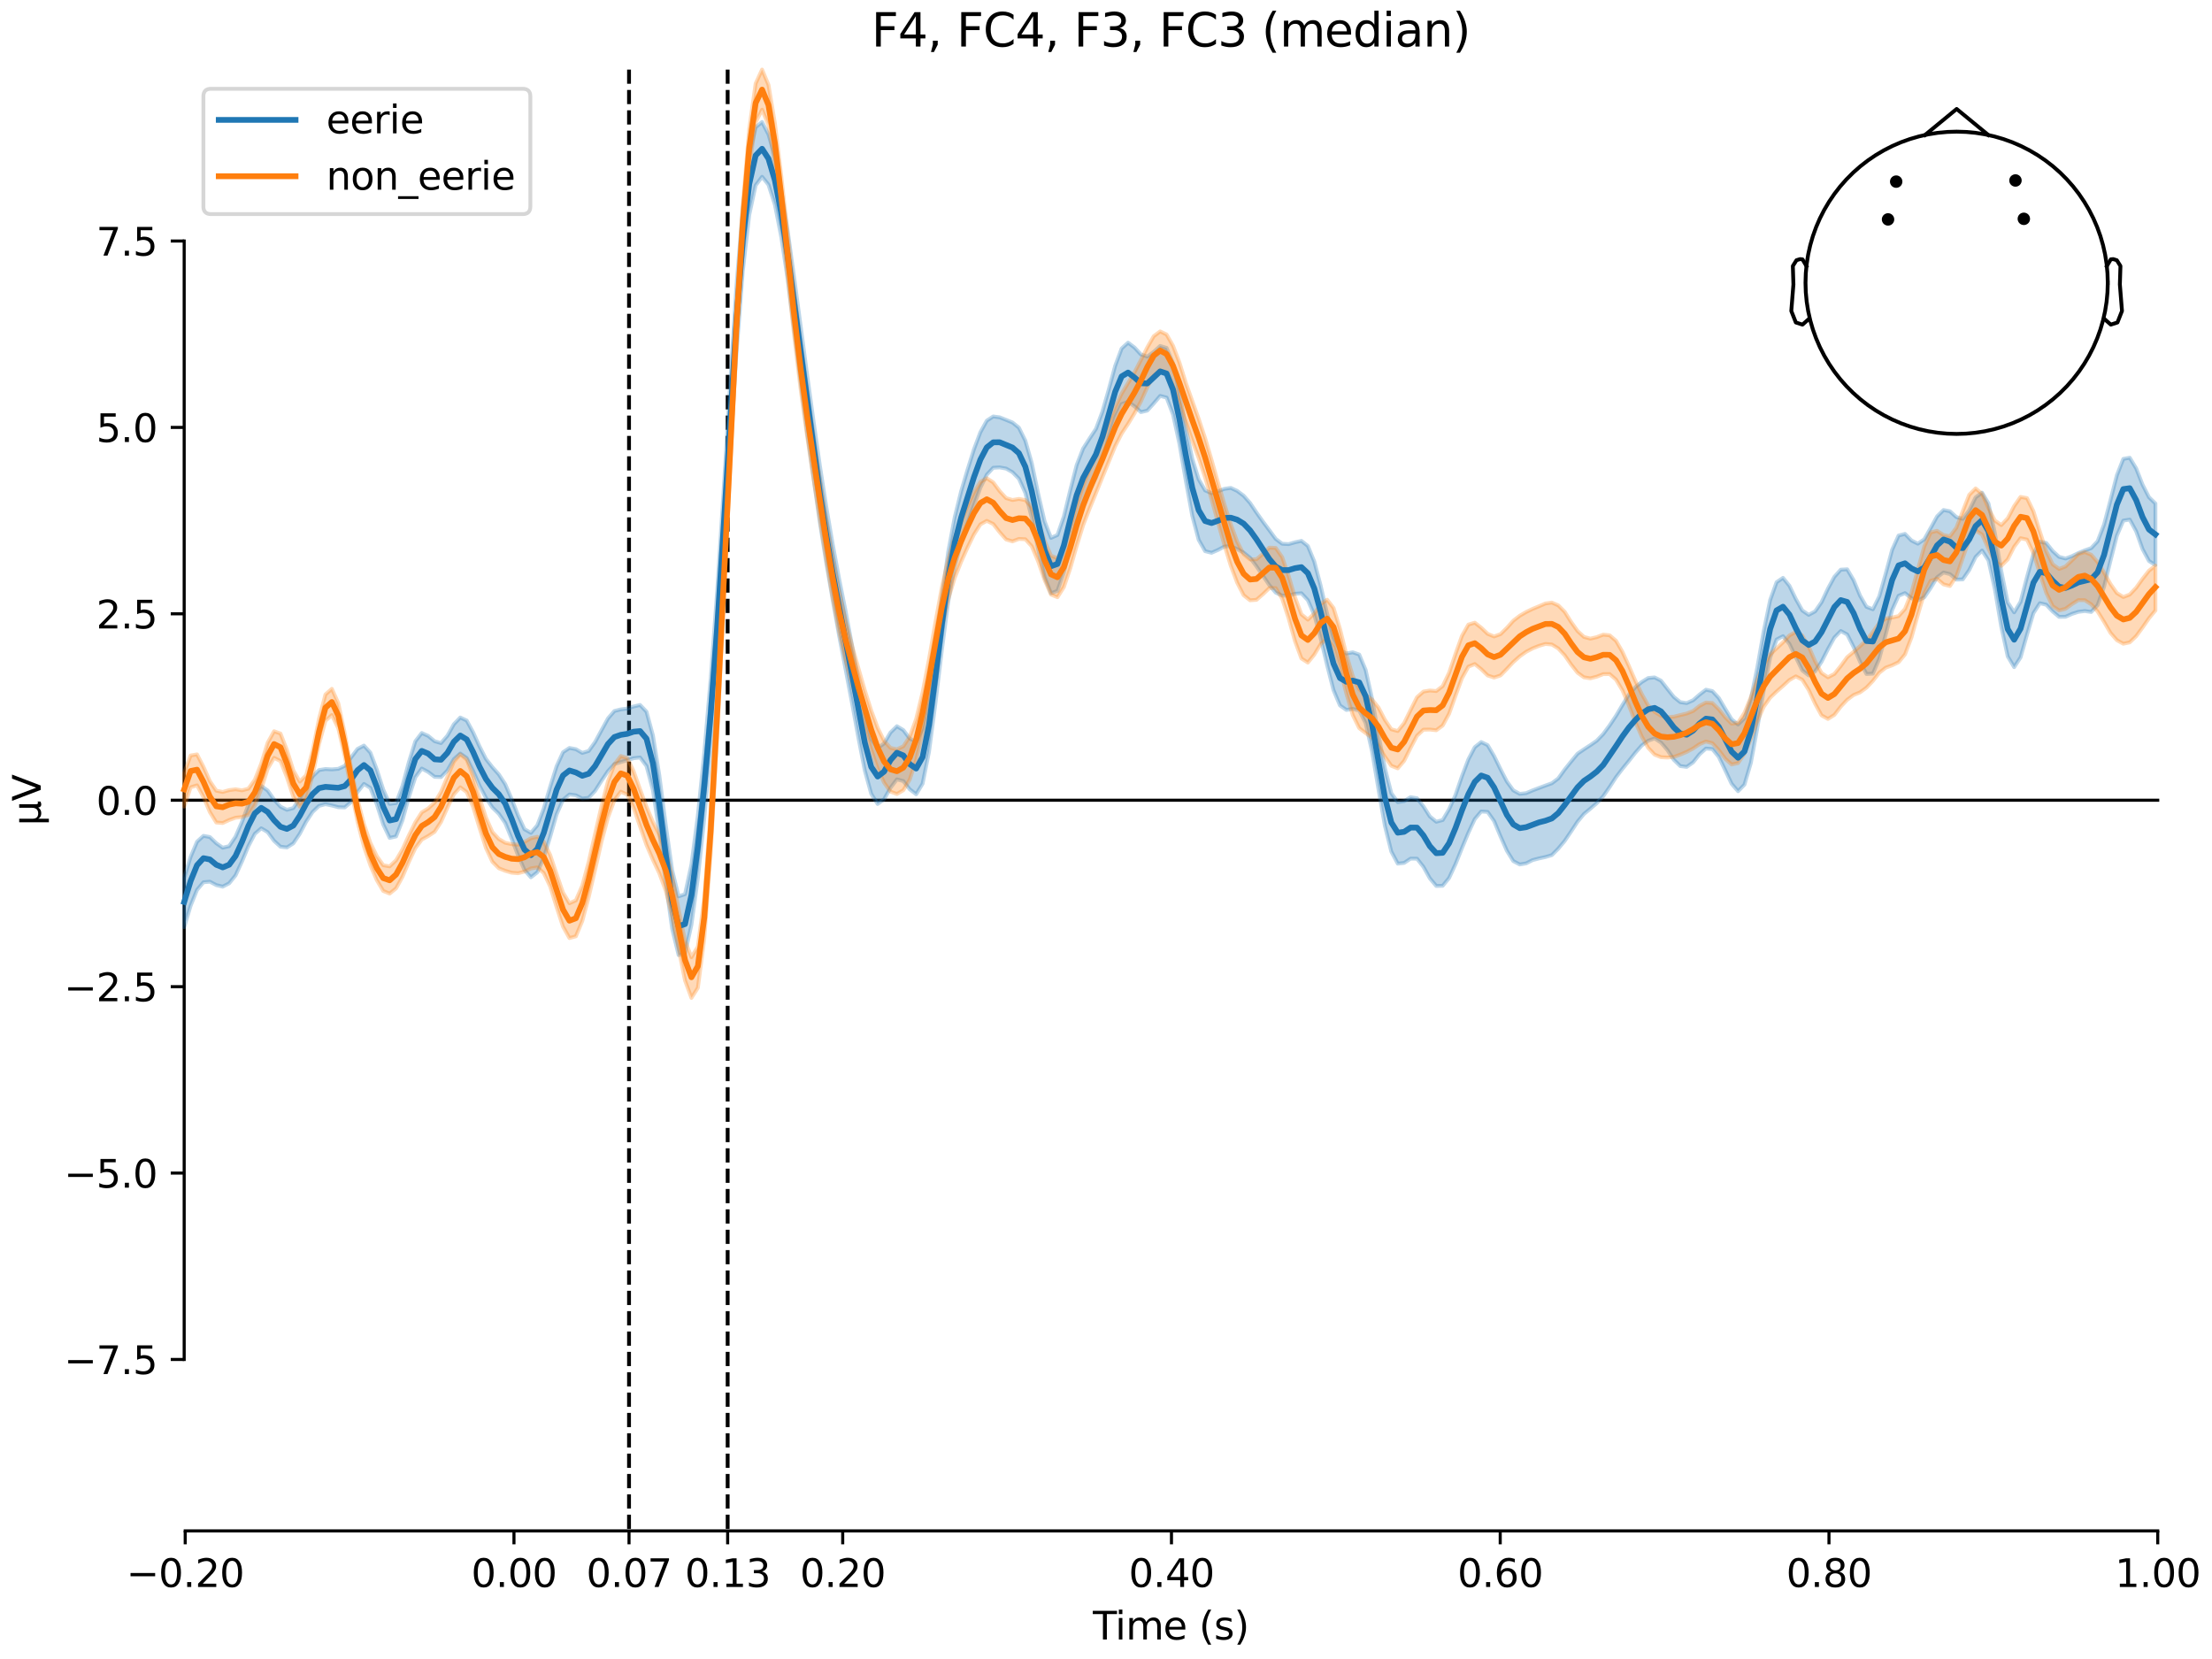 <?xml version="1.0" encoding="utf-8" standalone="no"?>
<!DOCTYPE svg PUBLIC "-//W3C//DTD SVG 1.1//EN"
  "http://www.w3.org/Graphics/SVG/1.1/DTD/svg11.dtd">
<svg xmlns:xlink="http://www.w3.org/1999/xlink" width="576pt" height="432pt" viewBox="0 0 576 432" xmlns="http://www.w3.org/2000/svg" version="1.1">
 <defs>
  <style type="text/css">*{stroke-linejoin: round; stroke-linecap: butt}</style>
 </defs>
 <g id="figure_1">
  <g id="patch_1">
   <path d="M 0 432 
L 576 432 
L 576 0 
L 0 0 
z
" style="fill: #ffffff"/>
  </g>
  <g id="axes_1">
   <g id="patch_2">
    <path d="M 47.961 398.644 
L 561.867 398.644 
L 561.867 18.118 
L 47.961 18.118 
L 47.961 398.644 
z
" style="fill: none; opacity: 0"/>
   </g>
   <g id="patch_3">
    <path d="M 47.961 354.002 
L 47.961 62.76 
" style="fill: none; stroke: #000000; stroke-width: 0.8; stroke-linejoin: miter; stroke-linecap: square"/>
   </g>
   <g id="LineCollection_1">
    <path d="M 163.797 18.118 
L 163.797 398.644 
" clip-path="url(#p593d9e24cd)" style="fill: none; stroke-dasharray: 3.7,1.6; stroke-dashoffset: 0; stroke: #000000"/>
    <path d="M 189.479 18.118 
L 189.479 398.644 
" clip-path="url(#p593d9e24cd)" style="fill: none; stroke-dasharray: 3.7,1.6; stroke-dashoffset: 0; stroke: #000000"/>
   </g>
   <g id="matplotlib.axis_1">
    <g id="xtick_1">
     <g id="line2d_1">
      <defs>
       <path id="m94b55d0f8a" d="M 0 0 
L 0 3.5 
" style="stroke: #000000; stroke-width: 0.8"/>
      </defs>
      <g>
       <use xlink:href="#m94b55d0f8a" x="48.229" y="398.644" style="stroke: #000000; stroke-width: 0.8"/>
      </g>
     </g>
     <g id="text_1">
      <!-- −0.20 -->
      <g transform="translate(32.906 413.242) scale(0.1 -0.1)">
       <defs>
        <path id="DejaVuSans-2212" d="M 678 2272 
L 4684 2272 
L 4684 1741 
L 678 1741 
L 678 2272 
z
" transform="scale(0.016)"/>
        <path id="DejaVuSans-30" d="M 2034 4250 
Q 1547 4250 1301 3770 
Q 1056 3291 1056 2328 
Q 1056 1369 1301 889 
Q 1547 409 2034 409 
Q 2525 409 2770 889 
Q 3016 1369 3016 2328 
Q 3016 3291 2770 3770 
Q 2525 4250 2034 4250 
z
M 2034 4750 
Q 2819 4750 3233 4129 
Q 3647 3509 3647 2328 
Q 3647 1150 3233 529 
Q 2819 -91 2034 -91 
Q 1250 -91 836 529 
Q 422 1150 422 2328 
Q 422 3509 836 4129 
Q 1250 4750 2034 4750 
z
" transform="scale(0.016)"/>
        <path id="DejaVuSans-2e" d="M 684 794 
L 1344 794 
L 1344 0 
L 684 0 
L 684 794 
z
" transform="scale(0.016)"/>
        <path id="DejaVuSans-32" d="M 1228 531 
L 3431 531 
L 3431 0 
L 469 0 
L 469 531 
Q 828 903 1448 1529 
Q 2069 2156 2228 2338 
Q 2531 2678 2651 2914 
Q 2772 3150 2772 3378 
Q 2772 3750 2511 3984 
Q 2250 4219 1831 4219 
Q 1534 4219 1204 4116 
Q 875 4013 500 3803 
L 500 4441 
Q 881 4594 1212 4672 
Q 1544 4750 1819 4750 
Q 2544 4750 2975 4387 
Q 3406 4025 3406 3419 
Q 3406 3131 3298 2873 
Q 3191 2616 2906 2266 
Q 2828 2175 2409 1742 
Q 1991 1309 1228 531 
z
" transform="scale(0.016)"/>
       </defs>
       <use xlink:href="#DejaVuSans-2212"/>
       <use xlink:href="#DejaVuSans-30" transform="translate(83.789 0)"/>
       <use xlink:href="#DejaVuSans-2e" transform="translate(147.412 0)"/>
       <use xlink:href="#DejaVuSans-32" transform="translate(179.199 0)"/>
       <use xlink:href="#DejaVuSans-30" transform="translate(242.822 0)"/>
      </g>
     </g>
    </g>
    <g id="xtick_2">
     <g id="line2d_2">
      <g>
       <use xlink:href="#m94b55d0f8a" x="133.835" y="398.644" style="stroke: #000000; stroke-width: 0.8"/>
      </g>
     </g>
     <g id="text_2">
      <!-- 0.00 -->
      <g transform="translate(122.702 413.242) scale(0.1 -0.1)">
       <use xlink:href="#DejaVuSans-30"/>
       <use xlink:href="#DejaVuSans-2e" transform="translate(63.623 0)"/>
       <use xlink:href="#DejaVuSans-30" transform="translate(95.41 0)"/>
       <use xlink:href="#DejaVuSans-30" transform="translate(159.033 0)"/>
      </g>
     </g>
    </g>
    <g id="xtick_3">
     <g id="line2d_3">
      <g>
       <use xlink:href="#m94b55d0f8a" x="163.797" y="398.644" style="stroke: #000000; stroke-width: 0.8"/>
      </g>
     </g>
     <g id="text_3">
      <!-- 0.07 -->
      <g transform="translate(152.664 413.242) scale(0.1 -0.1)">
       <defs>
        <path id="DejaVuSans-37" d="M 525 4666 
L 3525 4666 
L 3525 4397 
L 1831 0 
L 1172 0 
L 2766 4134 
L 525 4134 
L 525 4666 
z
" transform="scale(0.016)"/>
       </defs>
       <use xlink:href="#DejaVuSans-30"/>
       <use xlink:href="#DejaVuSans-2e" transform="translate(63.623 0)"/>
       <use xlink:href="#DejaVuSans-30" transform="translate(95.41 0)"/>
       <use xlink:href="#DejaVuSans-37" transform="translate(159.033 0)"/>
      </g>
     </g>
    </g>
    <g id="xtick_4">
     <g id="line2d_4">
      <g>
       <use xlink:href="#m94b55d0f8a" x="189.479" y="398.644" style="stroke: #000000; stroke-width: 0.8"/>
      </g>
     </g>
     <g id="text_4">
      <!-- 0.13 -->
      <g transform="translate(178.346 413.242) scale(0.1 -0.1)">
       <defs>
        <path id="DejaVuSans-31" d="M 794 531 
L 1825 531 
L 1825 4091 
L 703 3866 
L 703 4441 
L 1819 4666 
L 2450 4666 
L 2450 531 
L 3481 531 
L 3481 0 
L 794 0 
L 794 531 
z
" transform="scale(0.016)"/>
        <path id="DejaVuSans-33" d="M 2597 2516 
Q 3050 2419 3304 2112 
Q 3559 1806 3559 1356 
Q 3559 666 3084 287 
Q 2609 -91 1734 -91 
Q 1441 -91 1130 -33 
Q 819 25 488 141 
L 488 750 
Q 750 597 1062 519 
Q 1375 441 1716 441 
Q 2309 441 2620 675 
Q 2931 909 2931 1356 
Q 2931 1769 2642 2001 
Q 2353 2234 1838 2234 
L 1294 2234 
L 1294 2753 
L 1863 2753 
Q 2328 2753 2575 2939 
Q 2822 3125 2822 3475 
Q 2822 3834 2567 4026 
Q 2313 4219 1838 4219 
Q 1578 4219 1281 4162 
Q 984 4106 628 3988 
L 628 4550 
Q 988 4650 1302 4700 
Q 1616 4750 1894 4750 
Q 2613 4750 3031 4423 
Q 3450 4097 3450 3541 
Q 3450 3153 3228 2886 
Q 3006 2619 2597 2516 
z
" transform="scale(0.016)"/>
       </defs>
       <use xlink:href="#DejaVuSans-30"/>
       <use xlink:href="#DejaVuSans-2e" transform="translate(63.623 0)"/>
       <use xlink:href="#DejaVuSans-31" transform="translate(95.41 0)"/>
       <use xlink:href="#DejaVuSans-33" transform="translate(159.033 0)"/>
      </g>
     </g>
    </g>
    <g id="xtick_5">
     <g id="line2d_5">
      <g>
       <use xlink:href="#m94b55d0f8a" x="219.441" y="398.644" style="stroke: #000000; stroke-width: 0.8"/>
      </g>
     </g>
     <g id="text_5">
      <!-- 0.20 -->
      <g transform="translate(208.309 413.242) scale(0.1 -0.1)">
       <use xlink:href="#DejaVuSans-30"/>
       <use xlink:href="#DejaVuSans-2e" transform="translate(63.623 0)"/>
       <use xlink:href="#DejaVuSans-32" transform="translate(95.41 0)"/>
       <use xlink:href="#DejaVuSans-30" transform="translate(159.033 0)"/>
      </g>
     </g>
    </g>
    <g id="xtick_6">
     <g id="line2d_6">
      <g>
       <use xlink:href="#m94b55d0f8a" x="305.048" y="398.644" style="stroke: #000000; stroke-width: 0.8"/>
      </g>
     </g>
     <g id="text_6">
      <!-- 0.40 -->
      <g transform="translate(293.915 413.242) scale(0.1 -0.1)">
       <defs>
        <path id="DejaVuSans-34" d="M 2419 4116 
L 825 1625 
L 2419 1625 
L 2419 4116 
z
M 2253 4666 
L 3047 4666 
L 3047 1625 
L 3713 1625 
L 3713 1100 
L 3047 1100 
L 3047 0 
L 2419 0 
L 2419 1100 
L 313 1100 
L 313 1709 
L 2253 4666 
z
" transform="scale(0.016)"/>
       </defs>
       <use xlink:href="#DejaVuSans-30"/>
       <use xlink:href="#DejaVuSans-2e" transform="translate(63.623 0)"/>
       <use xlink:href="#DejaVuSans-34" transform="translate(95.41 0)"/>
       <use xlink:href="#DejaVuSans-30" transform="translate(159.033 0)"/>
      </g>
     </g>
    </g>
    <g id="xtick_7">
     <g id="line2d_7">
      <g>
       <use xlink:href="#m94b55d0f8a" x="390.654" y="398.644" style="stroke: #000000; stroke-width: 0.8"/>
      </g>
     </g>
     <g id="text_7">
      <!-- 0.60 -->
      <g transform="translate(379.521 413.242) scale(0.1 -0.1)">
       <defs>
        <path id="DejaVuSans-36" d="M 2113 2584 
Q 1688 2584 1439 2293 
Q 1191 2003 1191 1497 
Q 1191 994 1439 701 
Q 1688 409 2113 409 
Q 2538 409 2786 701 
Q 3034 994 3034 1497 
Q 3034 2003 2786 2293 
Q 2538 2584 2113 2584 
z
M 3366 4563 
L 3366 3988 
Q 3128 4100 2886 4159 
Q 2644 4219 2406 4219 
Q 1781 4219 1451 3797 
Q 1122 3375 1075 2522 
Q 1259 2794 1537 2939 
Q 1816 3084 2150 3084 
Q 2853 3084 3261 2657 
Q 3669 2231 3669 1497 
Q 3669 778 3244 343 
Q 2819 -91 2113 -91 
Q 1303 -91 875 529 
Q 447 1150 447 2328 
Q 447 3434 972 4092 
Q 1497 4750 2381 4750 
Q 2619 4750 2861 4703 
Q 3103 4656 3366 4563 
z
" transform="scale(0.016)"/>
       </defs>
       <use xlink:href="#DejaVuSans-30"/>
       <use xlink:href="#DejaVuSans-2e" transform="translate(63.623 0)"/>
       <use xlink:href="#DejaVuSans-36" transform="translate(95.41 0)"/>
       <use xlink:href="#DejaVuSans-30" transform="translate(159.033 0)"/>
      </g>
     </g>
    </g>
    <g id="xtick_8">
     <g id="line2d_8">
      <g>
       <use xlink:href="#m94b55d0f8a" x="476.261" y="398.644" style="stroke: #000000; stroke-width: 0.8"/>
      </g>
     </g>
     <g id="text_8">
      <!-- 0.80 -->
      <g transform="translate(465.128 413.242) scale(0.1 -0.1)">
       <defs>
        <path id="DejaVuSans-38" d="M 2034 2216 
Q 1584 2216 1326 1975 
Q 1069 1734 1069 1313 
Q 1069 891 1326 650 
Q 1584 409 2034 409 
Q 2484 409 2743 651 
Q 3003 894 3003 1313 
Q 3003 1734 2745 1975 
Q 2488 2216 2034 2216 
z
M 1403 2484 
Q 997 2584 770 2862 
Q 544 3141 544 3541 
Q 544 4100 942 4425 
Q 1341 4750 2034 4750 
Q 2731 4750 3128 4425 
Q 3525 4100 3525 3541 
Q 3525 3141 3298 2862 
Q 3072 2584 2669 2484 
Q 3125 2378 3379 2068 
Q 3634 1759 3634 1313 
Q 3634 634 3220 271 
Q 2806 -91 2034 -91 
Q 1263 -91 848 271 
Q 434 634 434 1313 
Q 434 1759 690 2068 
Q 947 2378 1403 2484 
z
M 1172 3481 
Q 1172 3119 1398 2916 
Q 1625 2713 2034 2713 
Q 2441 2713 2670 2916 
Q 2900 3119 2900 3481 
Q 2900 3844 2670 4047 
Q 2441 4250 2034 4250 
Q 1625 4250 1398 4047 
Q 1172 3844 1172 3481 
z
" transform="scale(0.016)"/>
       </defs>
       <use xlink:href="#DejaVuSans-30"/>
       <use xlink:href="#DejaVuSans-2e" transform="translate(63.623 0)"/>
       <use xlink:href="#DejaVuSans-38" transform="translate(95.41 0)"/>
       <use xlink:href="#DejaVuSans-30" transform="translate(159.033 0)"/>
      </g>
     </g>
    </g>
    <g id="xtick_9">
     <g id="line2d_9">
      <g>
       <use xlink:href="#m94b55d0f8a" x="561.867" y="398.644" style="stroke: #000000; stroke-width: 0.8"/>
      </g>
     </g>
     <g id="text_9">
      <!-- 1.00 -->
      <g transform="translate(550.734 413.242) scale(0.1 -0.1)">
       <use xlink:href="#DejaVuSans-31"/>
       <use xlink:href="#DejaVuSans-2e" transform="translate(63.623 0)"/>
       <use xlink:href="#DejaVuSans-30" transform="translate(95.41 0)"/>
       <use xlink:href="#DejaVuSans-30" transform="translate(159.033 0)"/>
      </g>
     </g>
    </g>
    <g id="text_10">
     <!-- Time (s) -->
     <g transform="translate(284.585 426.92) scale(0.1 -0.1)">
      <defs>
       <path id="DejaVuSans-54" d="M -19 4666 
L 3928 4666 
L 3928 4134 
L 2272 4134 
L 2272 0 
L 1638 0 
L 1638 4134 
L -19 4134 
L -19 4666 
z
" transform="scale(0.016)"/>
       <path id="DejaVuSans-69" d="M 603 3500 
L 1178 3500 
L 1178 0 
L 603 0 
L 603 3500 
z
M 603 4863 
L 1178 4863 
L 1178 4134 
L 603 4134 
L 603 4863 
z
" transform="scale(0.016)"/>
       <path id="DejaVuSans-6d" d="M 3328 2828 
Q 3544 3216 3844 3400 
Q 4144 3584 4550 3584 
Q 5097 3584 5394 3201 
Q 5691 2819 5691 2113 
L 5691 0 
L 5113 0 
L 5113 2094 
Q 5113 2597 4934 2840 
Q 4756 3084 4391 3084 
Q 3944 3084 3684 2787 
Q 3425 2491 3425 1978 
L 3425 0 
L 2847 0 
L 2847 2094 
Q 2847 2600 2669 2842 
Q 2491 3084 2119 3084 
Q 1678 3084 1418 2786 
Q 1159 2488 1159 1978 
L 1159 0 
L 581 0 
L 581 3500 
L 1159 3500 
L 1159 2956 
Q 1356 3278 1631 3431 
Q 1906 3584 2284 3584 
Q 2666 3584 2933 3390 
Q 3200 3197 3328 2828 
z
" transform="scale(0.016)"/>
       <path id="DejaVuSans-65" d="M 3597 1894 
L 3597 1613 
L 953 1613 
Q 991 1019 1311 708 
Q 1631 397 2203 397 
Q 2534 397 2845 478 
Q 3156 559 3463 722 
L 3463 178 
Q 3153 47 2828 -22 
Q 2503 -91 2169 -91 
Q 1331 -91 842 396 
Q 353 884 353 1716 
Q 353 2575 817 3079 
Q 1281 3584 2069 3584 
Q 2775 3584 3186 3129 
Q 3597 2675 3597 1894 
z
M 3022 2063 
Q 3016 2534 2758 2815 
Q 2500 3097 2075 3097 
Q 1594 3097 1305 2825 
Q 1016 2553 972 2059 
L 3022 2063 
z
" transform="scale(0.016)"/>
       <path id="DejaVuSans-20" transform="scale(0.016)"/>
       <path id="DejaVuSans-28" d="M 1984 4856 
Q 1566 4138 1362 3434 
Q 1159 2731 1159 2009 
Q 1159 1288 1364 580 
Q 1569 -128 1984 -844 
L 1484 -844 
Q 1016 -109 783 600 
Q 550 1309 550 2009 
Q 550 2706 781 3412 
Q 1013 4119 1484 4856 
L 1984 4856 
z
" transform="scale(0.016)"/>
       <path id="DejaVuSans-73" d="M 2834 3397 
L 2834 2853 
Q 2591 2978 2328 3040 
Q 2066 3103 1784 3103 
Q 1356 3103 1142 2972 
Q 928 2841 928 2578 
Q 928 2378 1081 2264 
Q 1234 2150 1697 2047 
L 1894 2003 
Q 2506 1872 2764 1633 
Q 3022 1394 3022 966 
Q 3022 478 2636 193 
Q 2250 -91 1575 -91 
Q 1294 -91 989 -36 
Q 684 19 347 128 
L 347 722 
Q 666 556 975 473 
Q 1284 391 1588 391 
Q 1994 391 2212 530 
Q 2431 669 2431 922 
Q 2431 1156 2273 1281 
Q 2116 1406 1581 1522 
L 1381 1569 
Q 847 1681 609 1914 
Q 372 2147 372 2553 
Q 372 3047 722 3315 
Q 1072 3584 1716 3584 
Q 2034 3584 2315 3537 
Q 2597 3491 2834 3397 
z
" transform="scale(0.016)"/>
       <path id="DejaVuSans-29" d="M 513 4856 
L 1013 4856 
Q 1481 4119 1714 3412 
Q 1947 2706 1947 2009 
Q 1947 1309 1714 600 
Q 1481 -109 1013 -844 
L 513 -844 
Q 928 -128 1133 580 
Q 1338 1288 1338 2009 
Q 1338 2731 1133 3434 
Q 928 4138 513 4856 
z
" transform="scale(0.016)"/>
      </defs>
      <use xlink:href="#DejaVuSans-54"/>
      <use xlink:href="#DejaVuSans-69" transform="translate(57.959 0)"/>
      <use xlink:href="#DejaVuSans-6d" transform="translate(85.742 0)"/>
      <use xlink:href="#DejaVuSans-65" transform="translate(183.154 0)"/>
      <use xlink:href="#DejaVuSans-20" transform="translate(244.678 0)"/>
      <use xlink:href="#DejaVuSans-28" transform="translate(276.465 0)"/>
      <use xlink:href="#DejaVuSans-73" transform="translate(315.479 0)"/>
      <use xlink:href="#DejaVuSans-29" transform="translate(367.578 0)"/>
     </g>
    </g>
   </g>
   <g id="matplotlib.axis_2">
    <g id="ytick_1">
     <g id="line2d_10">
      <defs>
       <path id="mfa89de6557" d="M 0 0 
L -3.5 0 
" style="stroke: #000000; stroke-width: 0.8"/>
      </defs>
      <g>
       <use xlink:href="#mfa89de6557" x="47.961" y="354.002" style="stroke: #000000; stroke-width: 0.8"/>
      </g>
     </g>
     <g id="text_11">
      <!-- −7.5 -->
      <g transform="translate(16.678 357.801) scale(0.1 -0.1)">
       <defs>
        <path id="DejaVuSans-35" d="M 691 4666 
L 3169 4666 
L 3169 4134 
L 1269 4134 
L 1269 2991 
Q 1406 3038 1543 3061 
Q 1681 3084 1819 3084 
Q 2600 3084 3056 2656 
Q 3513 2228 3513 1497 
Q 3513 744 3044 326 
Q 2575 -91 1722 -91 
Q 1428 -91 1123 -41 
Q 819 9 494 109 
L 494 744 
Q 775 591 1075 516 
Q 1375 441 1709 441 
Q 2250 441 2565 725 
Q 2881 1009 2881 1497 
Q 2881 1984 2565 2268 
Q 2250 2553 1709 2553 
Q 1456 2553 1204 2497 
Q 953 2441 691 2322 
L 691 4666 
z
" transform="scale(0.016)"/>
       </defs>
       <use xlink:href="#DejaVuSans-2212"/>
       <use xlink:href="#DejaVuSans-37" transform="translate(83.789 0)"/>
       <use xlink:href="#DejaVuSans-2e" transform="translate(147.412 0)"/>
       <use xlink:href="#DejaVuSans-35" transform="translate(179.199 0)"/>
      </g>
     </g>
    </g>
    <g id="ytick_2">
     <g id="line2d_11">
      <g>
       <use xlink:href="#mfa89de6557" x="47.961" y="305.462" style="stroke: #000000; stroke-width: 0.8"/>
      </g>
     </g>
     <g id="text_12">
      <!-- −5.0 -->
      <g transform="translate(16.678 309.261) scale(0.1 -0.1)">
       <use xlink:href="#DejaVuSans-2212"/>
       <use xlink:href="#DejaVuSans-35" transform="translate(83.789 0)"/>
       <use xlink:href="#DejaVuSans-2e" transform="translate(147.412 0)"/>
       <use xlink:href="#DejaVuSans-30" transform="translate(179.199 0)"/>
      </g>
     </g>
    </g>
    <g id="ytick_3">
     <g id="line2d_12">
      <g>
       <use xlink:href="#mfa89de6557" x="47.961" y="256.921" style="stroke: #000000; stroke-width: 0.8"/>
      </g>
     </g>
     <g id="text_13">
      <!-- −2.5 -->
      <g transform="translate(16.678 260.721) scale(0.1 -0.1)">
       <use xlink:href="#DejaVuSans-2212"/>
       <use xlink:href="#DejaVuSans-32" transform="translate(83.789 0)"/>
       <use xlink:href="#DejaVuSans-2e" transform="translate(147.412 0)"/>
       <use xlink:href="#DejaVuSans-35" transform="translate(179.199 0)"/>
      </g>
     </g>
    </g>
    <g id="ytick_4">
     <g id="line2d_13">
      <g>
       <use xlink:href="#mfa89de6557" x="47.961" y="208.381" style="stroke: #000000; stroke-width: 0.8"/>
      </g>
     </g>
     <g id="text_14">
      <!-- 0.0 -->
      <g transform="translate(25.058 212.18) scale(0.1 -0.1)">
       <use xlink:href="#DejaVuSans-30"/>
       <use xlink:href="#DejaVuSans-2e" transform="translate(63.623 0)"/>
       <use xlink:href="#DejaVuSans-30" transform="translate(95.41 0)"/>
      </g>
     </g>
    </g>
    <g id="ytick_5">
     <g id="line2d_14">
      <g>
       <use xlink:href="#mfa89de6557" x="47.961" y="159.841" style="stroke: #000000; stroke-width: 0.8"/>
      </g>
     </g>
     <g id="text_15">
      <!-- 2.5 -->
      <g transform="translate(25.058 163.64) scale(0.1 -0.1)">
       <use xlink:href="#DejaVuSans-32"/>
       <use xlink:href="#DejaVuSans-2e" transform="translate(63.623 0)"/>
       <use xlink:href="#DejaVuSans-35" transform="translate(95.41 0)"/>
      </g>
     </g>
    </g>
    <g id="ytick_6">
     <g id="line2d_15">
      <g>
       <use xlink:href="#mfa89de6557" x="47.961" y="111.3" style="stroke: #000000; stroke-width: 0.8"/>
      </g>
     </g>
     <g id="text_16">
      <!-- 5.0 -->
      <g transform="translate(25.058 115.099) scale(0.1 -0.1)">
       <use xlink:href="#DejaVuSans-35"/>
       <use xlink:href="#DejaVuSans-2e" transform="translate(63.623 0)"/>
       <use xlink:href="#DejaVuSans-30" transform="translate(95.41 0)"/>
      </g>
     </g>
    </g>
    <g id="ytick_7">
     <g id="line2d_16">
      <g>
       <use xlink:href="#mfa89de6557" x="47.961" y="62.76" style="stroke: #000000; stroke-width: 0.8"/>
      </g>
     </g>
     <g id="text_17">
      <!-- 7.5 -->
      <g transform="translate(25.058 66.559) scale(0.1 -0.1)">
       <use xlink:href="#DejaVuSans-37"/>
       <use xlink:href="#DejaVuSans-2e" transform="translate(63.623 0)"/>
       <use xlink:href="#DejaVuSans-35" transform="translate(95.41 0)"/>
      </g>
     </g>
    </g>
    <g id="text_18">
     <!-- µV -->
     <g transform="translate(10.599 214.982) rotate(-90) scale(0.1 -0.1)">
      <defs>
       <path id="DejaVuSans-b5" d="M 544 -1331 
L 544 3500 
L 1119 3500 
L 1119 1325 
Q 1119 872 1334 640 
Q 1550 409 1972 409 
Q 2434 409 2667 671 
Q 2900 934 2900 1459 
L 2900 3500 
L 3475 3500 
L 3475 806 
Q 3475 619 3529 530 
Q 3584 441 3700 441 
Q 3728 441 3778 458 
Q 3828 475 3916 513 
L 3916 50 
Q 3788 -22 3673 -56 
Q 3559 -91 3450 -91 
Q 3234 -91 3106 31 
Q 2978 153 2931 403 
Q 2775 156 2548 32 
Q 2322 -91 2016 -91 
Q 1697 -91 1473 31 
Q 1250 153 1119 397 
L 1119 -1331 
L 544 -1331 
z
" transform="scale(0.016)"/>
       <path id="DejaVuSans-56" d="M 1831 0 
L 50 4666 
L 709 4666 
L 2188 738 
L 3669 4666 
L 4325 4666 
L 2547 0 
L 1831 0 
z
" transform="scale(0.016)"/>
      </defs>
      <use xlink:href="#DejaVuSans-b5"/>
      <use xlink:href="#DejaVuSans-56" transform="translate(63.623 0)"/>
     </g>
    </g>
   </g>
   <g id="patch_4">
    <path d="M 48.229 398.644 
L 561.867 398.644 
" style="fill: none; stroke: #000000; stroke-width: 0.8; stroke-linejoin: miter; stroke-linecap: square"/>
   </g>
   <g id="patch_5">
    <path d="M 47.961 208.381 
L 561.867 208.381 
" style="fill: none; stroke: #000000; stroke-width: 0.8; stroke-linejoin: miter; stroke-linecap: square"/>
   </g>
   <g id="text_19">
    <!-- F4, FC4, F3, FC3 (median) -->
    <g transform="translate(226.939 12.118) scale(0.12 -0.12)">
     <defs>
      <path id="DejaVuSans-46" d="M 628 4666 
L 3309 4666 
L 3309 4134 
L 1259 4134 
L 1259 2759 
L 3109 2759 
L 3109 2228 
L 1259 2228 
L 1259 0 
L 628 0 
L 628 4666 
z
" transform="scale(0.016)"/>
      <path id="DejaVuSans-2c" d="M 750 794 
L 1409 794 
L 1409 256 
L 897 -744 
L 494 -744 
L 750 256 
L 750 794 
z
" transform="scale(0.016)"/>
      <path id="DejaVuSans-43" d="M 4122 4306 
L 4122 3641 
Q 3803 3938 3442 4084 
Q 3081 4231 2675 4231 
Q 1875 4231 1450 3742 
Q 1025 3253 1025 2328 
Q 1025 1406 1450 917 
Q 1875 428 2675 428 
Q 3081 428 3442 575 
Q 3803 722 4122 1019 
L 4122 359 
Q 3791 134 3420 21 
Q 3050 -91 2638 -91 
Q 1578 -91 968 557 
Q 359 1206 359 2328 
Q 359 3453 968 4101 
Q 1578 4750 2638 4750 
Q 3056 4750 3426 4639 
Q 3797 4528 4122 4306 
z
" transform="scale(0.016)"/>
      <path id="DejaVuSans-64" d="M 2906 2969 
L 2906 4863 
L 3481 4863 
L 3481 0 
L 2906 0 
L 2906 525 
Q 2725 213 2448 61 
Q 2172 -91 1784 -91 
Q 1150 -91 751 415 
Q 353 922 353 1747 
Q 353 2572 751 3078 
Q 1150 3584 1784 3584 
Q 2172 3584 2448 3432 
Q 2725 3281 2906 2969 
z
M 947 1747 
Q 947 1113 1208 752 
Q 1469 391 1925 391 
Q 2381 391 2643 752 
Q 2906 1113 2906 1747 
Q 2906 2381 2643 2742 
Q 2381 3103 1925 3103 
Q 1469 3103 1208 2742 
Q 947 2381 947 1747 
z
" transform="scale(0.016)"/>
      <path id="DejaVuSans-61" d="M 2194 1759 
Q 1497 1759 1228 1600 
Q 959 1441 959 1056 
Q 959 750 1161 570 
Q 1363 391 1709 391 
Q 2188 391 2477 730 
Q 2766 1069 2766 1631 
L 2766 1759 
L 2194 1759 
z
M 3341 1997 
L 3341 0 
L 2766 0 
L 2766 531 
Q 2569 213 2275 61 
Q 1981 -91 1556 -91 
Q 1019 -91 701 211 
Q 384 513 384 1019 
Q 384 1609 779 1909 
Q 1175 2209 1959 2209 
L 2766 2209 
L 2766 2266 
Q 2766 2663 2505 2880 
Q 2244 3097 1772 3097 
Q 1472 3097 1187 3025 
Q 903 2953 641 2809 
L 641 3341 
Q 956 3463 1253 3523 
Q 1550 3584 1831 3584 
Q 2591 3584 2966 3190 
Q 3341 2797 3341 1997 
z
" transform="scale(0.016)"/>
      <path id="DejaVuSans-6e" d="M 3513 2113 
L 3513 0 
L 2938 0 
L 2938 2094 
Q 2938 2591 2744 2837 
Q 2550 3084 2163 3084 
Q 1697 3084 1428 2787 
Q 1159 2491 1159 1978 
L 1159 0 
L 581 0 
L 581 3500 
L 1159 3500 
L 1159 2956 
Q 1366 3272 1645 3428 
Q 1925 3584 2291 3584 
Q 2894 3584 3203 3211 
Q 3513 2838 3513 2113 
z
" transform="scale(0.016)"/>
     </defs>
     <use xlink:href="#DejaVuSans-46"/>
     <use xlink:href="#DejaVuSans-34" transform="translate(57.52 0)"/>
     <use xlink:href="#DejaVuSans-2c" transform="translate(121.143 0)"/>
     <use xlink:href="#DejaVuSans-20" transform="translate(152.93 0)"/>
     <use xlink:href="#DejaVuSans-46" transform="translate(184.717 0)"/>
     <use xlink:href="#DejaVuSans-43" transform="translate(242.236 0)"/>
     <use xlink:href="#DejaVuSans-34" transform="translate(312.061 0)"/>
     <use xlink:href="#DejaVuSans-2c" transform="translate(375.684 0)"/>
     <use xlink:href="#DejaVuSans-20" transform="translate(407.471 0)"/>
     <use xlink:href="#DejaVuSans-46" transform="translate(439.258 0)"/>
     <use xlink:href="#DejaVuSans-33" transform="translate(496.777 0)"/>
     <use xlink:href="#DejaVuSans-2c" transform="translate(560.4 0)"/>
     <use xlink:href="#DejaVuSans-20" transform="translate(592.188 0)"/>
     <use xlink:href="#DejaVuSans-46" transform="translate(623.975 0)"/>
     <use xlink:href="#DejaVuSans-43" transform="translate(681.494 0)"/>
     <use xlink:href="#DejaVuSans-33" transform="translate(751.318 0)"/>
     <use xlink:href="#DejaVuSans-20" transform="translate(814.941 0)"/>
     <use xlink:href="#DejaVuSans-28" transform="translate(846.729 0)"/>
     <use xlink:href="#DejaVuSans-6d" transform="translate(885.742 0)"/>
     <use xlink:href="#DejaVuSans-65" transform="translate(983.154 0)"/>
     <use xlink:href="#DejaVuSans-64" transform="translate(1044.678 0)"/>
     <use xlink:href="#DejaVuSans-69" transform="translate(1108.154 0)"/>
     <use xlink:href="#DejaVuSans-61" transform="translate(1135.938 0)"/>
     <use xlink:href="#DejaVuSans-6e" transform="translate(1197.217 0)"/>
     <use xlink:href="#DejaVuSans-29" transform="translate(1260.596 0)"/>
    </g>
   </g>
   <g id="legend_1">
    <g id="patch_6">
     <path d="M 54.961 55.753 
L 136.103 55.753 
Q 138.103 55.753 138.103 53.753 
L 138.103 25.118 
Q 138.103 23.118 136.103 23.118 
L 54.961 23.118 
Q 52.961 23.118 52.961 25.118 
L 52.961 53.753 
Q 52.961 55.753 54.961 55.753 
z
" style="fill: #ffffff; opacity: 0.8; stroke: #cccccc; stroke-linejoin: miter"/>
    </g>
    <g id="line2d_17">
     <path d="M 56.961 31.217 
L 66.961 31.217 
L 76.961 31.217 
" style="fill: none; stroke: #1f77b4; stroke-width: 1.5; stroke-linecap: square"/>
    </g>
    <g id="text_20">
     <!-- eerie -->
     <g transform="translate(84.961 34.717) scale(0.1 -0.1)">
      <defs>
       <path id="DejaVuSans-72" d="M 2631 2963 
Q 2534 3019 2420 3045 
Q 2306 3072 2169 3072 
Q 1681 3072 1420 2755 
Q 1159 2438 1159 1844 
L 1159 0 
L 581 0 
L 581 3500 
L 1159 3500 
L 1159 2956 
Q 1341 3275 1631 3429 
Q 1922 3584 2338 3584 
Q 2397 3584 2469 3576 
Q 2541 3569 2628 3553 
L 2631 2963 
z
" transform="scale(0.016)"/>
      </defs>
      <use xlink:href="#DejaVuSans-65"/>
      <use xlink:href="#DejaVuSans-65" transform="translate(61.523 0)"/>
      <use xlink:href="#DejaVuSans-72" transform="translate(123.047 0)"/>
      <use xlink:href="#DejaVuSans-69" transform="translate(164.16 0)"/>
      <use xlink:href="#DejaVuSans-65" transform="translate(191.943 0)"/>
     </g>
    </g>
    <g id="line2d_18">
     <path d="M 56.961 45.895 
L 66.961 45.895 
L 76.961 45.895 
" style="fill: none; stroke: #ff7f0e; stroke-width: 1.5; stroke-linecap: square"/>
    </g>
    <g id="text_21">
     <!-- non_eerie -->
     <g transform="translate(84.961 49.395) scale(0.1 -0.1)">
      <defs>
       <path id="DejaVuSans-6f" d="M 1959 3097 
Q 1497 3097 1228 2736 
Q 959 2375 959 1747 
Q 959 1119 1226 758 
Q 1494 397 1959 397 
Q 2419 397 2687 759 
Q 2956 1122 2956 1747 
Q 2956 2369 2687 2733 
Q 2419 3097 1959 3097 
z
M 1959 3584 
Q 2709 3584 3137 3096 
Q 3566 2609 3566 1747 
Q 3566 888 3137 398 
Q 2709 -91 1959 -91 
Q 1206 -91 779 398 
Q 353 888 353 1747 
Q 353 2609 779 3096 
Q 1206 3584 1959 3584 
z
" transform="scale(0.016)"/>
       <path id="DejaVuSans-5f" d="M 3263 -1063 
L 3263 -1509 
L -63 -1509 
L -63 -1063 
L 3263 -1063 
z
" transform="scale(0.016)"/>
      </defs>
      <use xlink:href="#DejaVuSans-6e"/>
      <use xlink:href="#DejaVuSans-6f" transform="translate(63.379 0)"/>
      <use xlink:href="#DejaVuSans-6e" transform="translate(124.561 0)"/>
      <use xlink:href="#DejaVuSans-5f" transform="translate(187.939 0)"/>
      <use xlink:href="#DejaVuSans-65" transform="translate(237.939 0)"/>
      <use xlink:href="#DejaVuSans-65" transform="translate(299.463 0)"/>
      <use xlink:href="#DejaVuSans-72" transform="translate(360.986 0)"/>
      <use xlink:href="#DejaVuSans-69" transform="translate(402.1 0)"/>
      <use xlink:href="#DejaVuSans-65" transform="translate(429.883 0)"/>
     </g>
    </g>
   </g>
   <g id="FillBetweenPolyCollection_1">
    <defs>
     <path id="mb553721b77" d="M 47.961 -203.432 
L 47.961 -190.56 
L 49.633 -196.141 
L 51.305 -200.272 
L 52.977 -202.259 
L 54.649 -202.411 
L 56.321 -201.524 
L 57.993 -201.119 
L 59.665 -201.981 
L 61.337 -204.05 
L 63.009 -207.662 
L 64.681 -211.663 
L 66.353 -214.868 
L 68.025 -216.311 
L 69.697 -215.315 
L 71.369 -213.042 
L 73.041 -211.517 
L 74.713 -211.322 
L 76.385 -212.393 
L 78.057 -214.883 
L 79.729 -218.042 
L 81.401 -220.573 
L 83.073 -222.15 
L 84.745 -222.596 
L 86.417 -222.249 
L 88.089 -221.802 
L 89.761 -221.748 
L 91.433 -223.149 
L 93.105 -225.757 
L 94.777 -227.864 
L 96.449 -226.823 
L 98.121 -222.53 
L 99.793 -217.309 
L 101.465 -213.813 
L 103.137 -214.193 
L 104.809 -218.408 
L 106.481 -224.493 
L 108.153 -229.582 
L 109.825 -231.872 
L 111.497 -230.978 
L 113.169 -229.713 
L 114.841 -229.65 
L 116.513 -231.372 
L 118.185 -234.31 
L 119.857 -235.788 
L 121.529 -234.609 
L 123.201 -231.231 
L 124.873 -227.385 
L 126.545 -224.214 
L 128.217 -221.735 
L 129.889 -220.096 
L 131.561 -217.687 
L 133.233 -213.615 
L 134.905 -209.226 
L 136.577 -205.457 
L 138.249 -203.548 
L 139.921 -204.858 
L 141.593 -208.667 
L 143.265 -214.106 
L 144.937 -219.941 
L 146.609 -223.732 
L 148.281 -225.122 
L 149.953 -224.91 
L 151.625 -224.047 
L 153.297 -224.26 
L 154.969 -226.054 
L 156.641 -228.694 
L 158.313 -231.189 
L 159.985 -233.045 
L 161.657 -233.554 
L 163.329 -234.04 
L 165.001 -234.563 
L 166.673 -234.743 
L 168.345 -232.52 
L 170.017 -226.245 
L 171.689 -215.293 
L 173.361 -202.06 
L 175.033 -190.153 
L 176.705 -183.305 
L 178.377 -183.682 
L 180.049 -191.2 
L 181.721 -203.327 
L 183.393 -218.945 
L 185.065 -237.227 
L 186.737 -259.19 
L 188.409 -285.259 
L 190.081 -313.241 
L 191.753 -339.698 
L 193.425 -361.453 
L 195.097 -376.003 
L 196.769 -383.746 
L 198.441 -385.961 
L 200.113 -383.89 
L 201.785 -378.664 
L 203.457 -370.223 
L 205.129 -359.161 
L 206.801 -346.126 
L 208.473 -332.678 
L 210.145 -319.594 
L 211.817 -307.632 
L 213.489 -295.972 
L 215.161 -285.451 
L 216.833 -275.786 
L 218.505 -266.467 
L 220.177 -257.771 
L 221.849 -249.017 
L 223.521 -239.925 
L 225.193 -231.363 
L 226.865 -225.286 
L 228.537 -222.656 
L 230.209 -223.864 
L 231.881 -226.853 
L 233.553 -229.051 
L 235.225 -228.615 
L 236.897 -226.462 
L 238.569 -225.175 
L 240.241 -227.933 
L 241.913 -236.25 
L 243.585 -248.872 
L 245.257 -262.745 
L 246.929 -275.393 
L 248.601 -284.461 
L 250.273 -290.638 
L 251.945 -295.701 
L 253.617 -300.47 
L 255.289 -304.986 
L 256.961 -308.386 
L 258.633 -310.195 
L 260.305 -310.284 
L 261.977 -309.991 
L 263.649 -309.041 
L 265.321 -307.338 
L 266.993 -303.641 
L 268.665 -297.172 
L 270.337 -288.972 
L 272.009 -281.761 
L 273.681 -277.513 
L 275.353 -278.141 
L 277.025 -282.926 
L 278.697 -289.78 
L 280.369 -296.409 
L 282.041 -300.962 
L 283.713 -304.32 
L 285.385 -307.636 
L 287.057 -312.383 
L 288.729 -318.244 
L 290.401 -323.345 
L 292.073 -326.77 
L 293.745 -327.381 
L 295.417 -326.202 
L 297.089 -324.692 
L 298.761 -325.085 
L 300.433 -326.946 
L 302.105 -328.903 
L 303.777 -328.468 
L 305.449 -324.072 
L 307.121 -316.445 
L 308.793 -306.775 
L 310.465 -297.689 
L 312.137 -291.403 
L 313.809 -288.477 
L 315.481 -288.054 
L 317.153 -288.788 
L 318.825 -289.678 
L 320.497 -289.769 
L 322.169 -289.007 
L 323.841 -288.095 
L 325.513 -286.761 
L 327.185 -284.515 
L 328.857 -282.085 
L 330.529 -279.631 
L 332.201 -277.678 
L 333.873 -276.921 
L 335.545 -276.89 
L 337.217 -277.382 
L 338.889 -277.507 
L 340.561 -275.718 
L 342.233 -271.887 
L 343.905 -265.779 
L 345.577 -258.791 
L 347.249 -252.264 
L 348.921 -248.303 
L 350.593 -247.138 
L 352.265 -247.395 
L 353.937 -246.979 
L 355.609 -243.681 
L 357.281 -236.366 
L 358.953 -226.491 
L 360.625 -216.952 
L 362.297 -210.247 
L 363.969 -207.115 
L 365.641 -207.298 
L 367.313 -208.419 
L 368.985 -208.399 
L 370.657 -206.27 
L 372.329 -203.282 
L 374.001 -201.293 
L 375.673 -201.34 
L 377.345 -203.379 
L 379.017 -206.992 
L 380.689 -211.132 
L 382.361 -215.149 
L 384.033 -218.715 
L 385.705 -220.691 
L 387.377 -220.576 
L 389.049 -218.209 
L 390.721 -214.226 
L 392.393 -210.453 
L 394.065 -207.766 
L 395.737 -206.897 
L 397.409 -207.184 
L 399.081 -208.031 
L 400.753 -208.47 
L 402.425 -208.831 
L 404.097 -209.332 
L 405.769 -211.015 
L 407.441 -213.016 
L 409.113 -215.48 
L 410.785 -218.026 
L 412.457 -220.042 
L 414.129 -221.421 
L 415.801 -222.87 
L 417.473 -224.665 
L 419.145 -227.062 
L 420.817 -229.624 
L 422.489 -231.808 
L 424.161 -233.867 
L 425.833 -235.98 
L 427.505 -237.886 
L 429.177 -239.111 
L 430.849 -239.716 
L 432.521 -238.628 
L 434.193 -236.681 
L 435.865 -234.145 
L 437.537 -232.52 
L 439.209 -232.307 
L 440.881 -233.483 
L 442.553 -235.587 
L 444.225 -237.081 
L 445.897 -236.948 
L 447.569 -234.909 
L 449.241 -231.432 
L 450.913 -227.897 
L 452.585 -225.969 
L 454.257 -227.692 
L 455.929 -233.375 
L 457.601 -242.424 
L 459.273 -252.189 
L 460.945 -260.75 
L 462.617 -265.463 
L 464.289 -266.337 
L 465.961 -264.321 
L 467.633 -260.827 
L 469.305 -257.422 
L 470.977 -256.127 
L 472.649 -257.175 
L 474.321 -259.662 
L 475.993 -262.967 
L 477.665 -265.981 
L 479.337 -267.686 
L 481.009 -266.784 
L 482.681 -263.5 
L 484.353 -259.673 
L 486.025 -256.493 
L 487.697 -256.586 
L 489.369 -260.472 
L 491.041 -266.78 
L 492.713 -273.144 
L 494.385 -276.86 
L 496.057 -277.548 
L 497.729 -276.23 
L 499.401 -275.68 
L 501.073 -276.45 
L 502.745 -278.897 
L 504.417 -281.66 
L 506.089 -282.912 
L 507.761 -282.504 
L 509.433 -281.081 
L 511.105 -281.134 
L 512.777 -283.553 
L 514.449 -286.972 
L 516.121 -288.649 
L 517.793 -286.056 
L 519.465 -278.523 
L 521.137 -268.766 
L 522.809 -261.079 
L 524.481 -258.275 
L 526.153 -260.825 
L 527.825 -266.73 
L 529.497 -272.317 
L 531.169 -274.921 
L 532.841 -274.532 
L 534.513 -272.772 
L 536.185 -271.372 
L 537.857 -271.393 
L 539.529 -272.134 
L 541.201 -272.676 
L 542.873 -272.885 
L 544.545 -272.649 
L 546.217 -274.418 
L 547.889 -279.182 
L 549.561 -285.968 
L 551.233 -292.516 
L 552.905 -296.431 
L 554.577 -296.696 
L 556.249 -293.641 
L 557.921 -289.001 
L 559.593 -285.906 
L 561.265 -284.887 
L 561.265 -300.892 
L 561.265 -300.892 
L 559.593 -302.521 
L 557.921 -305.787 
L 556.249 -310.04 
L 554.577 -312.808 
L 552.905 -312.502 
L 551.233 -308.257 
L 549.561 -301.751 
L 547.889 -295.408 
L 546.217 -291.06 
L 544.545 -289.267 
L 542.873 -288.684 
L 541.201 -287.988 
L 539.529 -287.171 
L 537.857 -286.563 
L 536.185 -286.996 
L 534.513 -288.522 
L 532.841 -290.602 
L 531.169 -290.964 
L 529.497 -287.791 
L 527.825 -281.728 
L 526.153 -275.307 
L 524.481 -272.549 
L 522.809 -275.136 
L 521.137 -283.235 
L 519.465 -293.189 
L 517.793 -300.913 
L 516.121 -303.707 
L 514.449 -302.489 
L 512.777 -299.107 
L 511.105 -296.888 
L 509.433 -297.348 
L 507.761 -298.867 
L 506.089 -299.195 
L 504.417 -297.537 
L 502.745 -294.517 
L 501.073 -291.552 
L 499.401 -290.432 
L 497.729 -291.269 
L 496.057 -292.974 
L 494.385 -292.546 
L 492.713 -288.849 
L 491.041 -282.651 
L 489.369 -276.721 
L 487.697 -273.347 
L 486.025 -273.99 
L 484.353 -276.898 
L 482.681 -280.932 
L 481.009 -283.753 
L 479.337 -283.662 
L 477.665 -281.797 
L 475.993 -278.73 
L 474.321 -275.176 
L 472.649 -272.801 
L 470.977 -271.898 
L 469.305 -273.041 
L 467.633 -276.026 
L 465.961 -279.464 
L 464.289 -281.528 
L 462.617 -280.391 
L 460.945 -275.757 
L 459.273 -267.662 
L 457.601 -258.201 
L 455.929 -250.049 
L 454.257 -244.982 
L 452.585 -243.349 
L 450.913 -244.691 
L 449.241 -247.429 
L 447.569 -250.261 
L 445.897 -252.042 
L 444.225 -252.407 
L 442.553 -251.125 
L 440.881 -249.666 
L 439.209 -248.922 
L 437.537 -249.161 
L 435.865 -250.52 
L 434.193 -252.608 
L 432.521 -254.757 
L 430.849 -255.606 
L 429.177 -255.44 
L 427.505 -254.405 
L 425.833 -253.051 
L 424.161 -251.106 
L 422.489 -248.435 
L 420.817 -245.627 
L 419.145 -243.122 
L 417.473 -240.863 
L 415.801 -239.13 
L 414.129 -237.974 
L 412.457 -236.884 
L 410.785 -235.738 
L 409.113 -233.705 
L 407.441 -231.617 
L 405.769 -229.297 
L 404.097 -228.041 
L 402.425 -227.439 
L 400.753 -226.816 
L 399.081 -226.182 
L 397.409 -225.466 
L 395.737 -225.279 
L 394.065 -226.195 
L 392.393 -228.486 
L 390.721 -231.728 
L 389.049 -235.153 
L 387.377 -237.978 
L 385.705 -238.77 
L 384.033 -237.443 
L 382.361 -234.264 
L 380.689 -229.885 
L 379.017 -225.005 
L 377.345 -221.281 
L 375.673 -218.463 
L 374.001 -218.025 
L 372.329 -219.4 
L 370.657 -222.03 
L 368.985 -224.133 
L 367.313 -224.422 
L 365.641 -223.382 
L 363.969 -223.126 
L 362.297 -225.458 
L 360.625 -231.965 
L 358.953 -240.703 
L 357.281 -250.092 
L 355.609 -257.559 
L 353.937 -261.557 
L 352.265 -262.146 
L 350.593 -261.838 
L 348.921 -262.666 
L 347.249 -266.019 
L 345.577 -272.218 
L 343.905 -279.471 
L 342.233 -285.793 
L 340.561 -289.837 
L 338.889 -291.157 
L 337.217 -290.788 
L 335.545 -290.312 
L 333.873 -290.409 
L 332.201 -291.667 
L 330.529 -293.943 
L 328.857 -296.184 
L 327.185 -298.539 
L 325.513 -301.023 
L 323.841 -302.919 
L 322.169 -304.165 
L 320.497 -304.95 
L 318.825 -304.699 
L 317.153 -304.069 
L 315.481 -303.57 
L 313.809 -304.307 
L 312.137 -307.171 
L 310.465 -312.519 
L 308.793 -320.605 
L 307.121 -329.754 
L 305.449 -337.425 
L 303.777 -341.402 
L 302.105 -341.913 
L 300.433 -340.381 
L 298.761 -339.144 
L 297.089 -339.706 
L 295.417 -341.517 
L 293.745 -342.775 
L 292.073 -341.251 
L 290.401 -336.774 
L 288.729 -330.617 
L 287.057 -324.783 
L 285.385 -320.331 
L 283.713 -317.81 
L 282.041 -315.2 
L 280.369 -310.918 
L 278.697 -304.389 
L 277.025 -297.505 
L 275.353 -292.682 
L 273.681 -291.938 
L 272.009 -296.248 
L 270.337 -303.452 
L 268.665 -311.424 
L 266.993 -317.255 
L 265.321 -320.635 
L 263.649 -321.985 
L 261.977 -322.67 
L 260.305 -323.331 
L 258.633 -323.554 
L 256.961 -322.463 
L 255.289 -319.446 
L 253.617 -315.003 
L 251.945 -309.685 
L 250.273 -304.06 
L 248.601 -297.284 
L 246.929 -288.386 
L 245.257 -276.673 
L 243.585 -263.325 
L 241.913 -251 
L 240.241 -242.306 
L 238.569 -238.83 
L 236.897 -239.68 
L 235.225 -241.893 
L 233.553 -242.894 
L 231.881 -241.257 
L 230.209 -238.412 
L 228.537 -237.199 
L 226.865 -239.591 
L 225.193 -245.823 
L 223.521 -254.596 
L 221.849 -264.024 
L 220.177 -272.939 
L 218.505 -281.288 
L 216.833 -290.279 
L 215.161 -300.029 
L 213.489 -310.779 
L 211.817 -322.527 
L 210.145 -334.633 
L 208.473 -347.217 
L 206.801 -359.643 
L 205.129 -371.782 
L 203.457 -382.386 
L 201.785 -391.182 
L 200.113 -396.994 
L 198.441 -400.235 
L 196.769 -398.863 
L 195.097 -391.564 
L 193.425 -377.899 
L 191.753 -357.246 
L 190.081 -331.314 
L 188.409 -303.866 
L 186.737 -277.903 
L 185.065 -255.315 
L 183.393 -236.029 
L 181.721 -219.657 
L 180.049 -206.894 
L 178.377 -199.16 
L 176.705 -198.589 
L 175.033 -205.384 
L 173.361 -217.15 
L 171.689 -230.083 
L 170.017 -240.523 
L 168.345 -246.676 
L 166.673 -248.424 
L 165.001 -248.028 
L 163.329 -247.489 
L 161.657 -247.274 
L 159.985 -246.856 
L 158.313 -244.918 
L 156.641 -241.875 
L 154.969 -238.794 
L 153.297 -236.451 
L 151.625 -235.947 
L 149.953 -236.916 
L 148.281 -237.234 
L 146.609 -236.127 
L 144.937 -232.472 
L 143.265 -227.134 
L 141.593 -221.453 
L 139.921 -217.103 
L 138.249 -215.127 
L 136.577 -216.08 
L 134.905 -219.695 
L 133.233 -223.933 
L 131.561 -227.805 
L 129.889 -230.359 
L 128.217 -232.228 
L 126.545 -234.358 
L 124.873 -237.626 
L 123.201 -241.303 
L 121.529 -244.373 
L 119.857 -245.163 
L 118.185 -243.418 
L 116.513 -240.438 
L 114.841 -238.51 
L 113.169 -238.992 
L 111.497 -240.379 
L 109.825 -241.129 
L 108.153 -238.964 
L 106.481 -233.604 
L 104.809 -227.361 
L 103.137 -222.881 
L 101.465 -222.677 
L 99.793 -226.401 
L 98.121 -231.6 
L 96.449 -236.008 
L 94.777 -237.849 
L 93.105 -236.989 
L 91.433 -234.77 
L 89.761 -232.565 
L 88.089 -231.796 
L 86.417 -231.655 
L 84.745 -231.75 
L 83.073 -231.475 
L 81.401 -229.823 
L 79.729 -227.328 
L 78.057 -224.116 
L 76.385 -221.578 
L 74.713 -221.13 
L 73.041 -221.944 
L 71.369 -223.8 
L 69.697 -226.151 
L 68.025 -227.342 
L 66.353 -225.684 
L 64.681 -222.429 
L 63.009 -218.003 
L 61.337 -214.147 
L 59.665 -211.661 
L 57.993 -211.263 
L 56.321 -212.428 
L 54.649 -214.036 
L 52.977 -214.346 
L 51.305 -212.82 
L 49.633 -208.879 
L 47.961 -203.432 
z
" style="stroke: #1f77b4; stroke-opacity: 0.3"/>
    </defs>
    <g>
     <use xlink:href="#mb553721b77" x="0" y="432" style="fill: #1f77b4; fill-opacity: 0.3; stroke: #1f77b4; stroke-opacity: 0.3"/>
    </g>
   </g>
   <g id="FillBetweenPolyCollection_2">
    <defs>
     <path id="m0ef3e50d85" d="M 47.961 -230.677 
L 47.961 -221.952 
L 49.633 -226.98 
L 51.305 -227.498 
L 52.977 -224.451 
L 54.649 -220.522 
L 56.321 -217.824 
L 57.993 -217.688 
L 59.665 -218.465 
L 61.337 -219.068 
L 63.009 -219.243 
L 64.681 -219.844 
L 66.353 -222.287 
L 68.025 -226.489 
L 69.697 -231.787 
L 71.369 -234.658 
L 73.041 -233.819 
L 74.713 -229.591 
L 76.385 -224.509 
L 78.057 -221.942 
L 79.729 -223.726 
L 81.401 -230.096 
L 83.073 -238.213 
L 84.745 -244.293 
L 86.417 -245.803 
L 88.089 -242.345 
L 89.761 -235.129 
L 91.433 -226.343 
L 93.105 -218.006 
L 94.777 -211.534 
L 96.449 -206.669 
L 98.121 -202.808 
L 99.793 -199.992 
L 101.465 -199.31 
L 103.137 -200.681 
L 104.809 -203.689 
L 106.481 -207.601 
L 108.153 -211.136 
L 109.825 -213.364 
L 111.497 -214.295 
L 113.169 -215.391 
L 114.841 -217.965 
L 116.513 -221.7 
L 118.185 -225.167 
L 119.857 -226.99 
L 121.529 -225.732 
L 123.201 -221.885 
L 124.873 -216.383 
L 126.545 -211.167 
L 128.217 -207.59 
L 129.889 -205.908 
L 131.561 -205.242 
L 133.233 -204.751 
L 134.905 -204.611 
L 136.577 -205.041 
L 138.249 -205.864 
L 139.921 -206.136 
L 141.593 -204.665 
L 143.265 -201.17 
L 144.937 -195.807 
L 146.609 -190.708 
L 148.281 -187.731 
L 149.953 -188.181 
L 151.625 -192.161 
L 153.297 -198.398 
L 154.969 -205.532 
L 156.641 -212.862 
L 158.313 -219.113 
L 159.985 -223.616 
L 161.657 -225.848 
L 163.329 -225.099 
L 165.001 -221.614 
L 166.673 -216.785 
L 168.345 -211.968 
L 170.017 -208.106 
L 171.689 -204.581 
L 173.361 -200.063 
L 175.033 -193.455 
L 176.705 -184.945 
L 178.377 -176.686 
L 180.049 -172.145 
L 181.721 -174.772 
L 183.393 -187.555 
L 185.065 -209.767 
L 186.737 -239.79 
L 188.409 -273.984 
L 190.081 -309.195 
L 191.753 -341.645 
L 193.425 -368.81 
L 195.097 -388.358 
L 196.769 -400.143 
L 198.441 -403.438 
L 200.113 -399.462 
L 201.785 -389.332 
L 203.457 -375.333 
L 205.129 -359.685 
L 206.801 -344.533 
L 208.473 -330.773 
L 210.145 -318.625 
L 211.817 -307.618 
L 213.489 -296.792 
L 215.161 -286.306 
L 216.833 -276.39 
L 218.505 -267.559 
L 220.177 -260.156 
L 221.849 -253.866 
L 223.521 -247.952 
L 225.193 -242.282 
L 226.865 -236.764 
L 228.537 -231.849 
L 230.209 -228.206 
L 231.881 -225.87 
L 233.553 -225.241 
L 235.225 -226.226 
L 236.897 -229.022 
L 238.569 -234.065 
L 240.241 -241.127 
L 241.913 -249.824 
L 243.585 -259.472 
L 245.257 -268.52 
L 246.929 -276.004 
L 248.601 -281.513 
L 250.273 -285.696 
L 251.945 -289.413 
L 253.617 -292.821 
L 255.289 -295.448 
L 256.961 -296.373 
L 258.633 -295.551 
L 260.305 -293.418 
L 261.977 -291.531 
L 263.649 -291.028 
L 265.321 -291.661 
L 266.993 -291.579 
L 268.665 -289.757 
L 270.337 -285.813 
L 272.009 -280.989 
L 273.681 -277.168 
L 275.353 -276.486 
L 277.025 -279.115 
L 278.697 -284.032 
L 280.369 -289.836 
L 282.041 -295.219 
L 283.713 -299.532 
L 285.385 -303.59 
L 287.057 -307.703 
L 288.729 -311.788 
L 290.401 -315.826 
L 292.073 -319.094 
L 293.745 -321.617 
L 295.417 -324.364 
L 297.089 -327.455 
L 298.761 -331.193 
L 300.433 -334.154 
L 302.105 -335.513 
L 303.777 -334.633 
L 305.449 -331.531 
L 307.121 -327.08 
L 308.793 -322.118 
L 310.465 -317.234 
L 312.137 -312.744 
L 313.809 -307.685 
L 315.481 -302.018 
L 317.153 -295.985 
L 318.825 -290.089 
L 320.497 -284.671 
L 322.169 -280.252 
L 323.841 -277.003 
L 325.513 -275.681 
L 327.185 -275.808 
L 328.857 -277.256 
L 330.529 -278.873 
L 332.201 -278.858 
L 333.873 -276.108 
L 335.545 -271.008 
L 337.217 -265.049 
L 338.889 -260.537 
L 340.561 -259.458 
L 342.233 -261.524 
L 343.905 -264.285 
L 345.577 -265.666 
L 347.249 -263.47 
L 348.921 -258.019 
L 350.593 -251.384 
L 352.265 -245.769 
L 353.937 -242.395 
L 355.609 -241.114 
L 357.281 -239.9 
L 358.953 -237.81 
L 360.625 -234.976 
L 362.297 -232.584 
L 363.969 -231.926 
L 365.641 -233.896 
L 367.313 -237.244 
L 368.985 -240.425 
L 370.657 -241.992 
L 372.329 -242.028 
L 374.001 -241.843 
L 375.673 -243.072 
L 377.345 -246.15 
L 379.017 -250.842 
L 380.689 -255.378 
L 382.361 -258.404 
L 384.033 -259.085 
L 385.705 -257.743 
L 387.377 -256.112 
L 389.049 -255.56 
L 390.721 -256.113 
L 392.393 -257.823 
L 394.065 -259.603 
L 395.737 -261.086 
L 397.409 -262.278 
L 399.081 -263.154 
L 400.753 -263.821 
L 402.425 -264.314 
L 404.097 -264.173 
L 405.769 -263.138 
L 407.441 -261.357 
L 409.113 -258.957 
L 410.785 -256.835 
L 412.457 -255.62 
L 414.129 -255.364 
L 415.801 -255.802 
L 417.473 -256.454 
L 419.145 -256.478 
L 420.817 -255.016 
L 422.489 -252.216 
L 424.161 -248.299 
L 425.833 -244.034 
L 427.505 -240.214 
L 429.177 -237.281 
L 430.849 -235.499 
L 432.521 -234.832 
L 434.193 -234.734 
L 435.865 -234.9 
L 437.537 -235.497 
L 439.209 -236.211 
L 440.881 -237.096 
L 442.553 -238.227 
L 444.225 -238.913 
L 445.897 -238.471 
L 447.569 -236.66 
L 449.241 -234.44 
L 450.913 -232.929 
L 452.585 -233.299 
L 454.257 -235.721 
L 455.929 -239.692 
L 457.601 -244.113 
L 459.273 -247.948 
L 460.945 -250.324 
L 462.617 -251.914 
L 464.289 -253.38 
L 465.961 -254.92 
L 467.633 -255.876 
L 469.305 -255.005 
L 470.977 -252.343 
L 472.649 -248.748 
L 474.321 -245.716 
L 475.993 -244.791 
L 477.665 -245.842 
L 479.337 -247.999 
L 481.009 -249.784 
L 482.681 -251.027 
L 484.353 -251.712 
L 486.025 -252.935 
L 487.697 -254.697 
L 489.369 -256.821 
L 491.041 -258.139 
L 492.713 -258.753 
L 494.385 -259.563 
L 496.057 -261.595 
L 497.729 -265.98 
L 499.401 -271.89 
L 501.073 -277.467 
L 502.745 -280.755 
L 504.417 -281.293 
L 506.089 -279.832 
L 507.761 -279.398 
L 509.433 -281.927 
L 511.105 -286.711 
L 512.777 -291.443 
L 514.449 -293.868 
L 516.121 -292.81 
L 517.793 -289.119 
L 519.465 -285.834 
L 521.137 -284.655 
L 522.809 -286.339 
L 524.481 -289.628 
L 526.153 -291.849 
L 527.825 -291.49 
L 529.497 -287.93 
L 531.169 -282.681 
L 532.841 -277.631 
L 534.513 -274.149 
L 536.185 -273.037 
L 537.857 -273.475 
L 539.529 -274.682 
L 541.201 -275.733 
L 542.873 -275.712 
L 544.545 -274.633 
L 546.217 -272.778 
L 547.889 -270.076 
L 549.561 -267.212 
L 551.233 -265.295 
L 552.905 -264.371 
L 554.577 -264.731 
L 556.249 -266.34 
L 557.921 -268.604 
L 559.593 -271.011 
L 561.265 -273.04 
L 561.265 -284.718 
L 561.265 -284.718 
L 559.593 -283.398 
L 557.921 -281.281 
L 556.249 -278.956 
L 554.577 -277.184 
L 552.905 -276.542 
L 551.233 -277.559 
L 549.561 -279.926 
L 547.889 -282.899 
L 546.217 -285.619 
L 544.545 -287.546 
L 542.873 -288.249 
L 541.201 -287.715 
L 539.529 -286.101 
L 537.857 -284.488 
L 536.185 -283.852 
L 534.513 -285.04 
L 532.841 -288.486 
L 531.169 -293.593 
L 529.497 -298.868 
L 527.825 -302.293 
L 526.153 -302.602 
L 524.481 -300.219 
L 522.809 -297.034 
L 521.137 -295.273 
L 519.465 -296.444 
L 517.793 -299.651 
L 516.121 -303.4 
L 514.449 -304.813 
L 512.777 -303.139 
L 511.105 -298.897 
L 509.433 -294.592 
L 507.761 -292.353 
L 506.089 -292.671 
L 504.417 -293.771 
L 502.745 -293.362 
L 501.073 -289.693 
L 499.401 -283.674 
L 497.729 -277.599 
L 496.057 -273.433 
L 494.385 -271.572 
L 492.713 -271.19 
L 491.041 -270.926 
L 489.369 -269.793 
L 487.697 -267.44 
L 486.025 -265.312 
L 484.353 -263.749 
L 482.681 -262.269 
L 481.009 -260.879 
L 479.337 -258.597 
L 477.665 -256.507 
L 475.993 -255.641 
L 474.321 -256.749 
L 472.649 -259.819 
L 470.977 -263.628 
L 469.305 -266.514 
L 467.633 -267.46 
L 465.961 -266.522 
L 464.289 -264.749 
L 462.617 -263.175 
L 460.945 -261.591 
L 459.273 -258.908 
L 457.601 -255.101 
L 455.929 -250.508 
L 454.257 -246.388 
L 452.585 -243.797 
L 450.913 -243.56 
L 449.241 -245.237 
L 447.569 -247.31 
L 445.897 -248.938 
L 444.225 -249.062 
L 442.553 -248.181 
L 440.881 -246.86 
L 439.209 -246.201 
L 437.537 -245.8 
L 435.865 -245.376 
L 434.193 -245.254 
L 432.521 -245.596 
L 430.849 -246.66 
L 429.177 -248.324 
L 427.505 -251.287 
L 425.833 -254.74 
L 424.161 -258.591 
L 422.489 -262.238 
L 420.817 -265.13 
L 419.145 -266.569 
L 417.473 -266.744 
L 415.801 -266.092 
L 414.129 -265.705 
L 412.457 -266.146 
L 410.785 -267.699 
L 409.113 -270.047 
L 407.441 -272.694 
L 405.769 -274.365 
L 404.097 -275.093 
L 402.425 -274.855 
L 400.753 -274.128 
L 399.081 -273.44 
L 397.409 -272.64 
L 395.737 -271.663 
L 394.065 -270.373 
L 392.393 -268.51 
L 390.721 -266.872 
L 389.049 -266.266 
L 387.377 -266.957 
L 385.705 -268.551 
L 384.033 -269.86 
L 382.361 -269.353 
L 380.689 -266.417 
L 379.017 -261.743 
L 377.345 -256.822 
L 375.673 -253.338 
L 374.001 -252.052 
L 372.329 -252.199 
L 370.657 -251.921 
L 368.985 -250.44 
L 367.313 -247.124 
L 365.641 -243.724 
L 363.969 -241.644 
L 362.297 -242.096 
L 360.625 -244.558 
L 358.953 -247.762 
L 357.281 -249.856 
L 355.609 -251.005 
L 353.937 -252.529 
L 352.265 -255.931 
L 350.593 -261.544 
L 348.921 -268.276 
L 347.249 -273.691 
L 345.577 -275.837 
L 343.905 -274.706 
L 342.233 -272.225 
L 340.561 -270.649 
L 338.889 -272.037 
L 337.217 -276.466 
L 335.545 -282.07 
L 333.873 -286.924 
L 332.201 -289.317 
L 330.529 -289.4 
L 328.857 -287.79 
L 327.185 -286.369 
L 325.513 -286.325 
L 323.841 -287.696 
L 322.169 -290.948 
L 320.497 -295.461 
L 318.825 -300.694 
L 317.153 -306.375 
L 315.481 -312.265 
L 313.809 -317.895 
L 312.137 -322.93 
L 310.465 -327.577 
L 308.793 -332.279 
L 307.121 -337.607 
L 305.449 -341.967 
L 303.777 -344.892 
L 302.105 -345.707 
L 300.433 -344.454 
L 298.761 -341.56 
L 297.089 -338.247 
L 295.417 -335.04 
L 293.745 -332.255 
L 292.073 -329.5 
L 290.401 -326.023 
L 288.729 -321.941 
L 287.057 -317.559 
L 285.385 -313.542 
L 283.713 -309.761 
L 282.041 -305.629 
L 280.369 -300.385 
L 278.697 -294.642 
L 277.025 -289.393 
L 275.353 -286.626 
L 273.681 -287.313 
L 272.009 -291.176 
L 270.337 -296.106 
L 268.665 -299.95 
L 266.993 -301.766 
L 265.321 -302.084 
L 263.649 -301.798 
L 261.977 -302.309 
L 260.305 -304.128 
L 258.633 -306.381 
L 256.961 -307.47 
L 255.289 -306.511 
L 253.617 -303.79 
L 251.945 -300.223 
L 250.273 -296.295 
L 248.601 -292.09 
L 246.929 -286.464 
L 245.257 -279.048 
L 243.585 -269.966 
L 241.913 -260.379 
L 240.241 -251.7 
L 238.569 -244.784 
L 236.897 -240.192 
L 235.225 -237.666 
L 233.553 -236.875 
L 231.881 -237.246 
L 230.209 -239.099 
L 228.537 -242.489 
L 226.865 -246.982 
L 225.193 -252.253 
L 223.521 -258.019 
L 221.849 -263.9 
L 220.177 -270.448 
L 218.505 -277.887 
L 216.833 -286.618 
L 215.161 -296.33 
L 213.489 -306.912 
L 211.817 -317.96 
L 210.145 -329.374 
L 208.473 -341.834 
L 206.801 -355.649 
L 205.129 -370.772 
L 203.457 -386.096 
L 201.785 -399.867 
L 200.113 -409.893 
L 198.441 -413.882 
L 196.769 -410.254 
L 195.097 -398.433 
L 193.425 -378.85 
L 191.753 -352.392 
L 190.081 -320.561 
L 188.409 -285.87 
L 186.737 -251.621 
L 185.065 -221.148 
L 183.393 -198.309 
L 181.721 -185.5 
L 180.049 -182.739 
L 178.377 -187.06 
L 176.705 -195.253 
L 175.033 -203.77 
L 173.361 -210.272 
L 171.689 -214.656 
L 170.017 -217.979 
L 168.345 -221.94 
L 166.673 -226.45 
L 165.001 -231.16 
L 163.329 -234.601 
L 161.657 -235.138 
L 159.985 -232.963 
L 158.313 -228.531 
L 156.641 -222.167 
L 154.969 -214.909 
L 153.297 -207.6 
L 151.625 -201.404 
L 149.953 -197.546 
L 148.281 -196.796 
L 146.609 -199.569 
L 144.937 -204.384 
L 143.265 -209.371 
L 141.593 -212.844 
L 139.921 -214.106 
L 138.249 -213.724 
L 136.577 -212.765 
L 134.905 -212.054 
L 133.233 -212.18 
L 131.561 -212.55 
L 129.889 -213.533 
L 128.217 -215.343 
L 126.545 -219.106 
L 124.873 -224.245 
L 123.201 -229.933 
L 121.529 -234.184 
L 119.857 -235.555 
L 118.185 -233.672 
L 116.513 -229.752 
L 114.841 -225.801 
L 113.169 -223.001 
L 111.497 -221.471 
L 109.825 -220.465 
L 108.153 -217.875 
L 106.481 -214.502 
L 104.809 -210.845 
L 103.137 -207.995 
L 101.465 -206.395 
L 99.793 -206.701 
L 98.121 -209.066 
L 96.449 -212.531 
L 94.777 -217.396 
L 93.105 -223.824 
L 91.433 -232.102 
L 89.761 -241.143 
L 88.089 -248.901 
L 86.417 -252.633 
L 84.745 -251.162 
L 83.073 -244.846 
L 81.401 -236.546 
L 79.729 -230.146 
L 78.057 -228.464 
L 76.385 -231.396 
L 74.713 -236.7 
L 73.041 -240.984 
L 71.369 -241.587 
L 69.697 -238.589 
L 68.025 -233.159 
L 66.353 -228.945 
L 64.681 -226.629 
L 63.009 -226.2 
L 61.337 -226.475 
L 59.665 -226.253 
L 57.993 -225.779 
L 56.321 -226.111 
L 54.649 -228.59 
L 52.977 -232.338 
L 51.305 -235.559 
L 49.633 -235.271 
L 47.961 -230.677 
z
" style="stroke: #ff7f0e; stroke-opacity: 0.3"/>
    </defs>
    <g>
     <use xlink:href="#m0ef3e50d85" x="0" y="432" style="fill: #ff7f0e; fill-opacity: 0.3; stroke: #ff7f0e; stroke-opacity: 0.3"/>
    </g>
   </g>
   <g id="line2d_19">
    <path d="M 47.961 234.864 
L 49.633 229.418 
L 51.305 225.297 
L 52.977 223.472 
L 54.649 223.8 
L 56.321 225.185 
L 57.993 225.864 
L 59.665 225.177 
L 61.337 222.896 
L 63.009 219.235 
L 64.681 215.071 
L 66.353 211.797 
L 68.025 210.373 
L 69.697 211.42 
L 71.369 213.587 
L 73.041 215.295 
L 74.713 215.844 
L 76.385 214.97 
L 78.057 212.433 
L 79.729 209.302 
L 81.401 206.758 
L 83.073 205.234 
L 84.745 204.891 
L 88.089 205.143 
L 89.761 204.694 
L 91.433 202.961 
L 93.105 200.568 
L 94.777 199.213 
L 96.449 200.626 
L 98.121 204.909 
L 99.793 210.101 
L 101.465 213.654 
L 103.137 213.29 
L 104.809 209.023 
L 106.481 202.836 
L 108.153 197.634 
L 109.825 195.532 
L 111.497 196.237 
L 113.169 197.713 
L 114.841 197.836 
L 116.513 196.034 
L 118.185 193.158 
L 119.857 191.533 
L 121.529 192.55 
L 123.201 195.829 
L 124.873 199.641 
L 126.545 202.859 
L 128.217 205.148 
L 129.889 206.816 
L 131.561 209.255 
L 133.233 213.207 
L 134.905 217.671 
L 136.577 221.227 
L 138.249 222.666 
L 139.921 221.062 
L 141.593 216.874 
L 144.937 205.632 
L 146.609 201.932 
L 148.281 200.632 
L 149.953 201.146 
L 151.625 202.011 
L 153.297 201.481 
L 154.969 199.46 
L 158.313 193.747 
L 159.985 191.924 
L 161.657 191.354 
L 163.329 191.09 
L 165.001 190.528 
L 166.673 190.375 
L 168.345 192.35 
L 170.017 198.732 
L 171.689 209.437 
L 173.361 222.582 
L 175.033 234.466 
L 176.705 241.189 
L 178.377 240.625 
L 180.049 233.087 
L 181.721 220.529 
L 183.393 204.636 
L 185.065 185.851 
L 186.737 163.566 
L 188.409 137.768 
L 191.753 83.728 
L 193.425 62.39 
L 195.097 47.937 
L 196.769 40.474 
L 198.441 38.745 
L 200.113 41.324 
L 201.785 46.985 
L 203.457 55.584 
L 205.129 66.577 
L 213.489 128.515 
L 215.161 139.353 
L 216.833 149.225 
L 220.177 166.836 
L 225.193 193.405 
L 226.865 199.688 
L 228.537 202.202 
L 230.209 200.93 
L 231.881 197.926 
L 233.553 196.019 
L 235.225 196.711 
L 236.897 198.986 
L 238.569 200.121 
L 240.241 197.148 
L 241.913 188.771 
L 243.585 176.278 
L 245.257 162.556 
L 246.929 150.454 
L 248.601 141.334 
L 250.273 134.801 
L 253.617 124.253 
L 255.289 119.68 
L 256.961 116.5 
L 258.633 115.183 
L 260.305 115.167 
L 263.649 116.541 
L 265.321 118.007 
L 266.993 121.538 
L 268.665 127.881 
L 270.337 135.891 
L 272.009 143.288 
L 273.681 147.447 
L 275.353 146.856 
L 277.025 142.028 
L 278.697 135.239 
L 280.369 128.917 
L 282.041 124.465 
L 285.385 118.315 
L 287.057 113.78 
L 290.401 101.994 
L 292.073 98.012 
L 293.745 97.016 
L 295.417 98.293 
L 297.089 99.792 
L 298.761 99.842 
L 302.105 96.71 
L 303.777 97.262 
L 305.449 101.453 
L 307.121 109.179 
L 308.793 118.548 
L 310.465 127.04 
L 312.137 132.869 
L 313.809 135.675 
L 315.481 136.195 
L 317.153 135.604 
L 318.825 134.889 
L 320.497 134.804 
L 322.169 135.327 
L 323.841 136.353 
L 325.513 138.102 
L 327.185 140.44 
L 330.529 145.573 
L 332.201 147.549 
L 333.873 148.448 
L 335.545 148.458 
L 337.217 147.957 
L 338.889 147.684 
L 340.561 149.259 
L 342.233 153.22 
L 343.905 159.32 
L 345.577 166.509 
L 347.249 172.822 
L 348.921 176.551 
L 350.593 177.529 
L 352.265 177.231 
L 353.937 177.698 
L 355.609 181.287 
L 357.281 188.73 
L 360.625 207.682 
L 362.297 214.164 
L 363.969 216.831 
L 365.641 216.603 
L 367.313 215.495 
L 368.985 215.508 
L 370.657 217.544 
L 372.329 220.342 
L 374.001 222.167 
L 375.673 222.068 
L 377.345 219.569 
L 379.017 215.595 
L 380.689 210.995 
L 382.361 206.809 
L 384.033 203.598 
L 385.705 201.944 
L 387.377 202.525 
L 389.049 205.027 
L 392.393 212.208 
L 394.065 214.681 
L 395.737 215.645 
L 397.409 215.393 
L 400.753 214.143 
L 402.425 213.716 
L 404.097 213.118 
L 405.769 211.721 
L 407.441 209.614 
L 410.785 205.027 
L 412.457 203.335 
L 414.129 202.214 
L 415.801 200.921 
L 417.473 199.2 
L 420.817 194.282 
L 422.489 191.743 
L 424.161 189.441 
L 425.833 187.515 
L 427.505 185.844 
L 429.177 184.699 
L 430.849 184.335 
L 432.521 185.235 
L 434.193 187.205 
L 435.865 189.413 
L 437.537 190.992 
L 439.209 191.31 
L 440.881 190.242 
L 442.553 188.409 
L 444.225 187.135 
L 445.897 187.348 
L 447.569 189.262 
L 450.913 195.732 
L 452.585 197.315 
L 454.257 195.673 
L 455.929 190.232 
L 457.601 181.745 
L 459.273 172.052 
L 460.945 163.774 
L 462.617 158.95 
L 464.289 157.988 
L 465.961 160.047 
L 467.633 163.592 
L 469.305 166.753 
L 470.977 167.948 
L 472.649 167.05 
L 474.321 164.623 
L 477.665 158.065 
L 479.337 156.269 
L 481.009 156.746 
L 482.681 159.677 
L 484.353 163.73 
L 486.025 166.913 
L 487.697 167.043 
L 489.369 163.406 
L 492.713 151.016 
L 494.385 147.235 
L 496.057 146.682 
L 497.729 148.007 
L 499.401 148.788 
L 501.073 147.786 
L 502.745 145.023 
L 504.417 142.014 
L 506.089 140.485 
L 507.761 141.038 
L 509.433 142.584 
L 511.105 142.736 
L 512.777 140.445 
L 514.449 136.993 
L 516.121 135.452 
L 517.793 138.315 
L 519.465 145.971 
L 521.137 155.887 
L 522.809 163.826 
L 524.481 166.574 
L 526.153 163.689 
L 529.497 151.743 
L 531.169 148.892 
L 532.841 149.267 
L 534.513 151.212 
L 536.185 152.796 
L 537.857 153.092 
L 539.529 152.455 
L 541.201 151.653 
L 544.545 150.824 
L 546.217 149.015 
L 547.889 144.528 
L 551.233 131.394 
L 552.905 127.363 
L 554.577 127.129 
L 556.249 130.22 
L 557.921 134.656 
L 559.593 137.881 
L 561.265 139.155 
L 561.265 139.155 
" style="fill: none; stroke: #1f77b4; stroke-width: 1.5; stroke-linecap: square"/>
   </g>
   <g id="line2d_20">
    <path d="M 47.961 205.551 
L 49.633 200.773 
L 51.305 200.425 
L 52.977 203.559 
L 54.649 207.425 
L 56.321 209.95 
L 57.993 210.197 
L 59.665 209.519 
L 61.337 209.18 
L 63.009 209.268 
L 64.681 208.772 
L 66.353 206.355 
L 68.025 202.057 
L 69.697 196.815 
L 71.369 193.754 
L 73.041 194.585 
L 74.713 198.825 
L 76.385 204.043 
L 78.057 206.84 
L 79.729 205.027 
L 81.401 198.65 
L 83.073 190.523 
L 84.745 184.284 
L 86.417 182.808 
L 88.089 186.346 
L 89.761 193.822 
L 93.105 211.008 
L 94.777 217.495 
L 96.449 222.381 
L 98.121 226.067 
L 99.793 228.656 
L 101.465 229.225 
L 103.137 227.714 
L 104.809 224.678 
L 106.481 220.882 
L 108.153 217.461 
L 109.825 215.075 
L 111.497 214.064 
L 113.169 212.755 
L 114.841 210.086 
L 118.185 202.523 
L 119.857 200.761 
L 121.529 202.142 
L 123.201 206.206 
L 124.873 211.822 
L 126.545 217.043 
L 128.217 220.621 
L 129.889 222.381 
L 131.561 223.126 
L 133.233 223.602 
L 134.905 223.713 
L 136.577 223.227 
L 138.249 222.257 
L 139.921 221.897 
L 141.593 223.177 
L 143.265 226.705 
L 146.609 236.865 
L 148.281 239.741 
L 149.953 239.107 
L 151.625 235.151 
L 153.297 229.005 
L 156.641 214.606 
L 158.313 208.246 
L 159.985 203.624 
L 161.657 201.387 
L 163.329 201.98 
L 165.001 205.412 
L 168.345 214.804 
L 170.017 218.722 
L 171.689 222.248 
L 173.361 226.665 
L 175.033 233.224 
L 178.377 249.996 
L 180.049 254.476 
L 181.721 251.585 
L 183.393 238.856 
L 185.065 216.211 
L 186.737 186.082 
L 191.753 84.882 
L 193.425 58.181 
L 195.097 38.486 
L 196.769 26.822 
L 198.441 23.339 
L 200.113 27.365 
L 201.785 37.318 
L 203.457 51.184 
L 206.801 81.99 
L 208.473 95.827 
L 210.145 108.087 
L 213.489 130.164 
L 215.161 140.719 
L 216.833 150.528 
L 218.505 159.217 
L 220.177 166.553 
L 223.521 178.915 
L 226.865 190.032 
L 228.537 194.705 
L 230.209 198.289 
L 231.881 200.334 
L 233.553 200.824 
L 235.225 199.886 
L 236.897 197.261 
L 238.569 192.568 
L 240.241 185.561 
L 241.913 176.789 
L 245.257 158.089 
L 246.929 150.735 
L 248.601 145.221 
L 250.273 140.946 
L 251.945 137.112 
L 253.617 133.604 
L 255.289 130.979 
L 256.961 130.011 
L 258.633 130.908 
L 260.305 133.079 
L 261.977 134.901 
L 263.649 135.416 
L 265.321 134.955 
L 266.993 135.03 
L 268.665 136.933 
L 270.337 140.93 
L 272.009 145.867 
L 273.681 149.564 
L 275.353 150.304 
L 277.025 147.667 
L 278.697 142.616 
L 280.369 136.824 
L 282.041 131.628 
L 283.713 127.367 
L 287.057 119.561 
L 290.401 111.225 
L 292.073 107.772 
L 295.417 102.234 
L 297.089 99.098 
L 298.761 95.55 
L 300.433 92.598 
L 302.105 91.28 
L 303.777 92.195 
L 305.449 95.269 
L 307.121 99.71 
L 310.465 109.397 
L 312.137 114.036 
L 313.809 119.12 
L 320.497 141.85 
L 322.169 146.293 
L 323.841 149.409 
L 325.513 150.903 
L 327.185 150.752 
L 330.529 147.788 
L 332.201 147.838 
L 333.873 150.45 
L 335.545 155.354 
L 337.217 161.12 
L 338.889 165.449 
L 340.561 166.639 
L 342.233 164.902 
L 343.905 162.232 
L 345.577 161.089 
L 347.249 163.278 
L 348.921 168.701 
L 350.593 175.377 
L 352.265 180.906 
L 353.937 184.25 
L 355.609 185.752 
L 357.281 187.02 
L 358.953 189.253 
L 360.625 192.254 
L 362.297 194.7 
L 363.969 195.157 
L 365.641 193.165 
L 368.985 186.591 
L 370.657 185.018 
L 372.329 184.893 
L 374.001 184.945 
L 375.673 183.669 
L 377.345 180.372 
L 380.689 171.025 
L 382.361 168.04 
L 384.033 167.493 
L 385.705 168.776 
L 387.377 170.393 
L 389.049 171.109 
L 390.721 170.499 
L 395.737 165.703 
L 397.409 164.617 
L 399.081 163.745 
L 402.425 162.482 
L 404.097 162.457 
L 405.769 163.256 
L 407.441 165.011 
L 409.113 167.533 
L 410.785 169.782 
L 412.457 171.157 
L 414.129 171.547 
L 415.801 171.121 
L 417.473 170.502 
L 419.145 170.523 
L 420.817 171.929 
L 422.489 174.746 
L 424.161 178.551 
L 425.833 182.716 
L 427.505 186.397 
L 429.177 189.224 
L 430.849 190.992 
L 432.521 191.79 
L 434.193 191.972 
L 435.865 191.849 
L 437.537 191.442 
L 439.209 190.782 
L 440.881 189.848 
L 442.553 188.74 
L 444.225 188.071 
L 445.897 188.456 
L 447.569 190.113 
L 449.241 192.286 
L 450.913 193.802 
L 452.585 193.486 
L 454.257 190.91 
L 457.601 182.298 
L 459.273 178.679 
L 460.945 176.186 
L 464.289 172.792 
L 465.961 171.121 
L 467.633 170.286 
L 469.305 171.215 
L 470.977 173.962 
L 472.649 177.573 
L 474.321 180.634 
L 475.993 181.733 
L 477.665 180.725 
L 481.009 176.637 
L 482.681 175.228 
L 484.353 174.121 
L 486.025 172.727 
L 489.369 168.57 
L 491.041 167.258 
L 494.385 166.273 
L 496.057 164.37 
L 497.729 160.118 
L 501.073 148.384 
L 502.745 144.918 
L 504.417 144.531 
L 506.089 145.822 
L 507.761 146.176 
L 509.433 143.845 
L 512.777 134.903 
L 514.449 132.845 
L 516.121 134.096 
L 517.793 137.716 
L 519.465 141.054 
L 521.137 142.068 
L 522.809 140.235 
L 524.481 136.922 
L 526.153 134.565 
L 527.825 134.908 
L 529.497 138.393 
L 532.841 149.066 
L 534.513 152.45 
L 536.185 153.597 
L 537.857 152.925 
L 539.529 151.488 
L 541.201 150.229 
L 542.873 149.891 
L 544.545 150.745 
L 546.217 152.633 
L 549.561 158.117 
L 551.233 160.321 
L 552.905 161.309 
L 554.577 160.892 
L 556.249 159.338 
L 559.593 154.704 
L 561.265 152.884 
L 561.265 152.884 
" style="fill: none; stroke: #ff7f0e; stroke-width: 1.5; stroke-linecap: square"/>
   </g>
  </g>
  <g id="axes_2">
   <g id="PathCollection_1">
    <defs>
     <path id="C0_0_1bf32fbfc8" d="M 0 1.118 
C 0.297 1.118 0.581 1 0.791 0.791 
C 1 0.581 1.118 0.297 1.118 -0 
C 1.118 -0.297 1 -0.581 0.791 -0.791 
C 0.581 -1 0.297 -1.118 0 -1.118 
C -0.297 -1.118 -0.581 -1 -0.791 -0.791 
C -1 -0.581 -1.118 -0.297 -1.118 0 
C -1.118 0.297 -1 0.581 -0.791 0.791 
C -0.581 1 -0.297 1.118 0 1.118 
z
"/>
    </defs>
    <g clip-path="url(#pe106373a86)">
     <use xlink:href="#C0_0_1bf32fbfc8" x="524.823" y="46.995" style="stroke: #000000"/>
    </g>
    <g clip-path="url(#pe106373a86)">
     <use xlink:href="#C0_0_1bf32fbfc8" x="527.002" y="56.981" style="stroke: #000000"/>
    </g>
    <g clip-path="url(#pe106373a86)">
     <use xlink:href="#C0_0_1bf32fbfc8" x="493.763" y="47.294" style="stroke: #000000"/>
    </g>
    <g clip-path="url(#pe106373a86)">
     <use xlink:href="#C0_0_1bf32fbfc8" x="491.641" y="57.134" style="stroke: #000000"/>
    </g>
   </g>
   <g id="matplotlib.axis_3"/>
   <g id="matplotlib.axis_4"/>
   <g id="line2d_21">
    <path d="M 548.862 73.636 
L 548.784 71.165 
L 548.552 68.703 
L 548.165 66.261 
L 547.625 63.848 
L 546.936 61.474 
L 546.098 59.148 
L 545.116 56.879 
L 543.994 54.676 
L 542.735 52.548 
L 541.346 50.503 
L 539.83 48.549 
L 538.195 46.695 
L 536.447 44.946 
L 534.592 43.311 
L 532.639 41.796 
L 530.594 40.406 
L 528.466 39.148 
L 526.263 38.025 
L 523.994 37.043 
L 521.667 36.206 
L 519.293 35.516 
L 516.88 34.977 
L 514.438 34.59 
L 511.977 34.357 
L 509.506 34.28 
L 507.035 34.357 
L 504.573 34.59 
L 502.131 34.977 
L 499.718 35.516 
L 497.344 36.206 
L 495.018 37.043 
L 492.749 38.025 
L 490.546 39.148 
L 488.418 40.406 
L 486.373 41.796 
L 484.419 43.311 
L 482.565 44.946 
L 480.816 46.695 
L 479.181 48.549 
L 477.666 50.503 
L 476.276 52.548 
L 475.018 54.676 
L 473.895 56.879 
L 472.913 59.148 
L 472.076 61.474 
L 471.386 63.848 
L 470.847 66.261 
L 470.46 68.703 
L 470.227 71.165 
L 470.15 73.636 
L 470.227 76.107 
L 470.46 78.568 
L 470.847 81.01 
L 471.386 83.423 
L 472.076 85.797 
L 472.913 88.124 
L 473.895 90.393 
L 475.018 92.596 
L 476.276 94.724 
L 477.666 96.769 
L 479.181 98.722 
L 480.816 100.577 
L 482.565 102.325 
L 484.419 103.96 
L 486.373 105.476 
L 488.418 106.865 
L 490.546 108.124 
L 492.749 109.246 
L 495.018 110.228 
L 497.344 111.066 
L 499.718 111.755 
L 502.131 112.295 
L 504.573 112.682 
L 507.035 112.914 
L 509.506 112.992 
L 511.977 112.914 
L 514.438 112.682 
L 516.88 112.295 
L 519.293 111.755 
L 521.667 111.066 
L 523.994 110.228 
L 526.263 109.246 
L 528.466 108.124 
L 530.594 106.865 
L 532.639 105.476 
L 534.592 103.96 
L 536.447 102.325 
L 538.195 100.577 
L 539.83 98.722 
L 541.346 96.769 
L 542.735 94.724 
L 543.994 92.596 
L 545.116 90.393 
L 546.098 88.124 
L 546.936 85.797 
L 547.625 83.423 
L 548.165 81.01 
L 548.552 78.568 
L 548.784 76.107 
L 548.862 73.636 
" style="fill: none; stroke: #000000; stroke-linecap: square"/>
   </g>
   <g id="line2d_22">
    <path d="M 501.263 35.152 
L 509.506 28.376 
L 517.748 35.152 
" style="fill: none; stroke: #000000; stroke-linecap: square"/>
   </g>
   <g id="line2d_23">
    <path d="M 470.386 69.267 
L 469.362 67.536 
L 468.733 67.473 
L 467.796 67.764 
L 466.852 69.267 
L 467.001 74.069 
L 466.45 80.972 
L 467.631 83.971 
L 469.362 84.529 
L 471.015 83.073 
" style="fill: none; stroke: #000000; stroke-linecap: square"/>
   </g>
   <g id="line2d_24">
    <path d="M 548.626 69.267 
L 549.649 67.536 
L 550.279 67.473 
L 551.215 67.764 
L 552.16 69.267 
L 552.01 74.069 
L 552.561 80.972 
L 551.381 83.971 
L 549.649 84.529 
L 547.996 83.073 
" style="fill: none; stroke: #000000; stroke-linecap: square"/>
   </g>
  </g>
 </g>
 <defs>
  <clipPath id="p593d9e24cd">
   <rect x="47.961" y="18.118" width="513.906" height="380.525"/>
  </clipPath>
  <clipPath id="pe106373a86">
   <rect x="462.145" y="24.145" width="94.722" height="93.077"/>
  </clipPath>
 </defs>
</svg>
